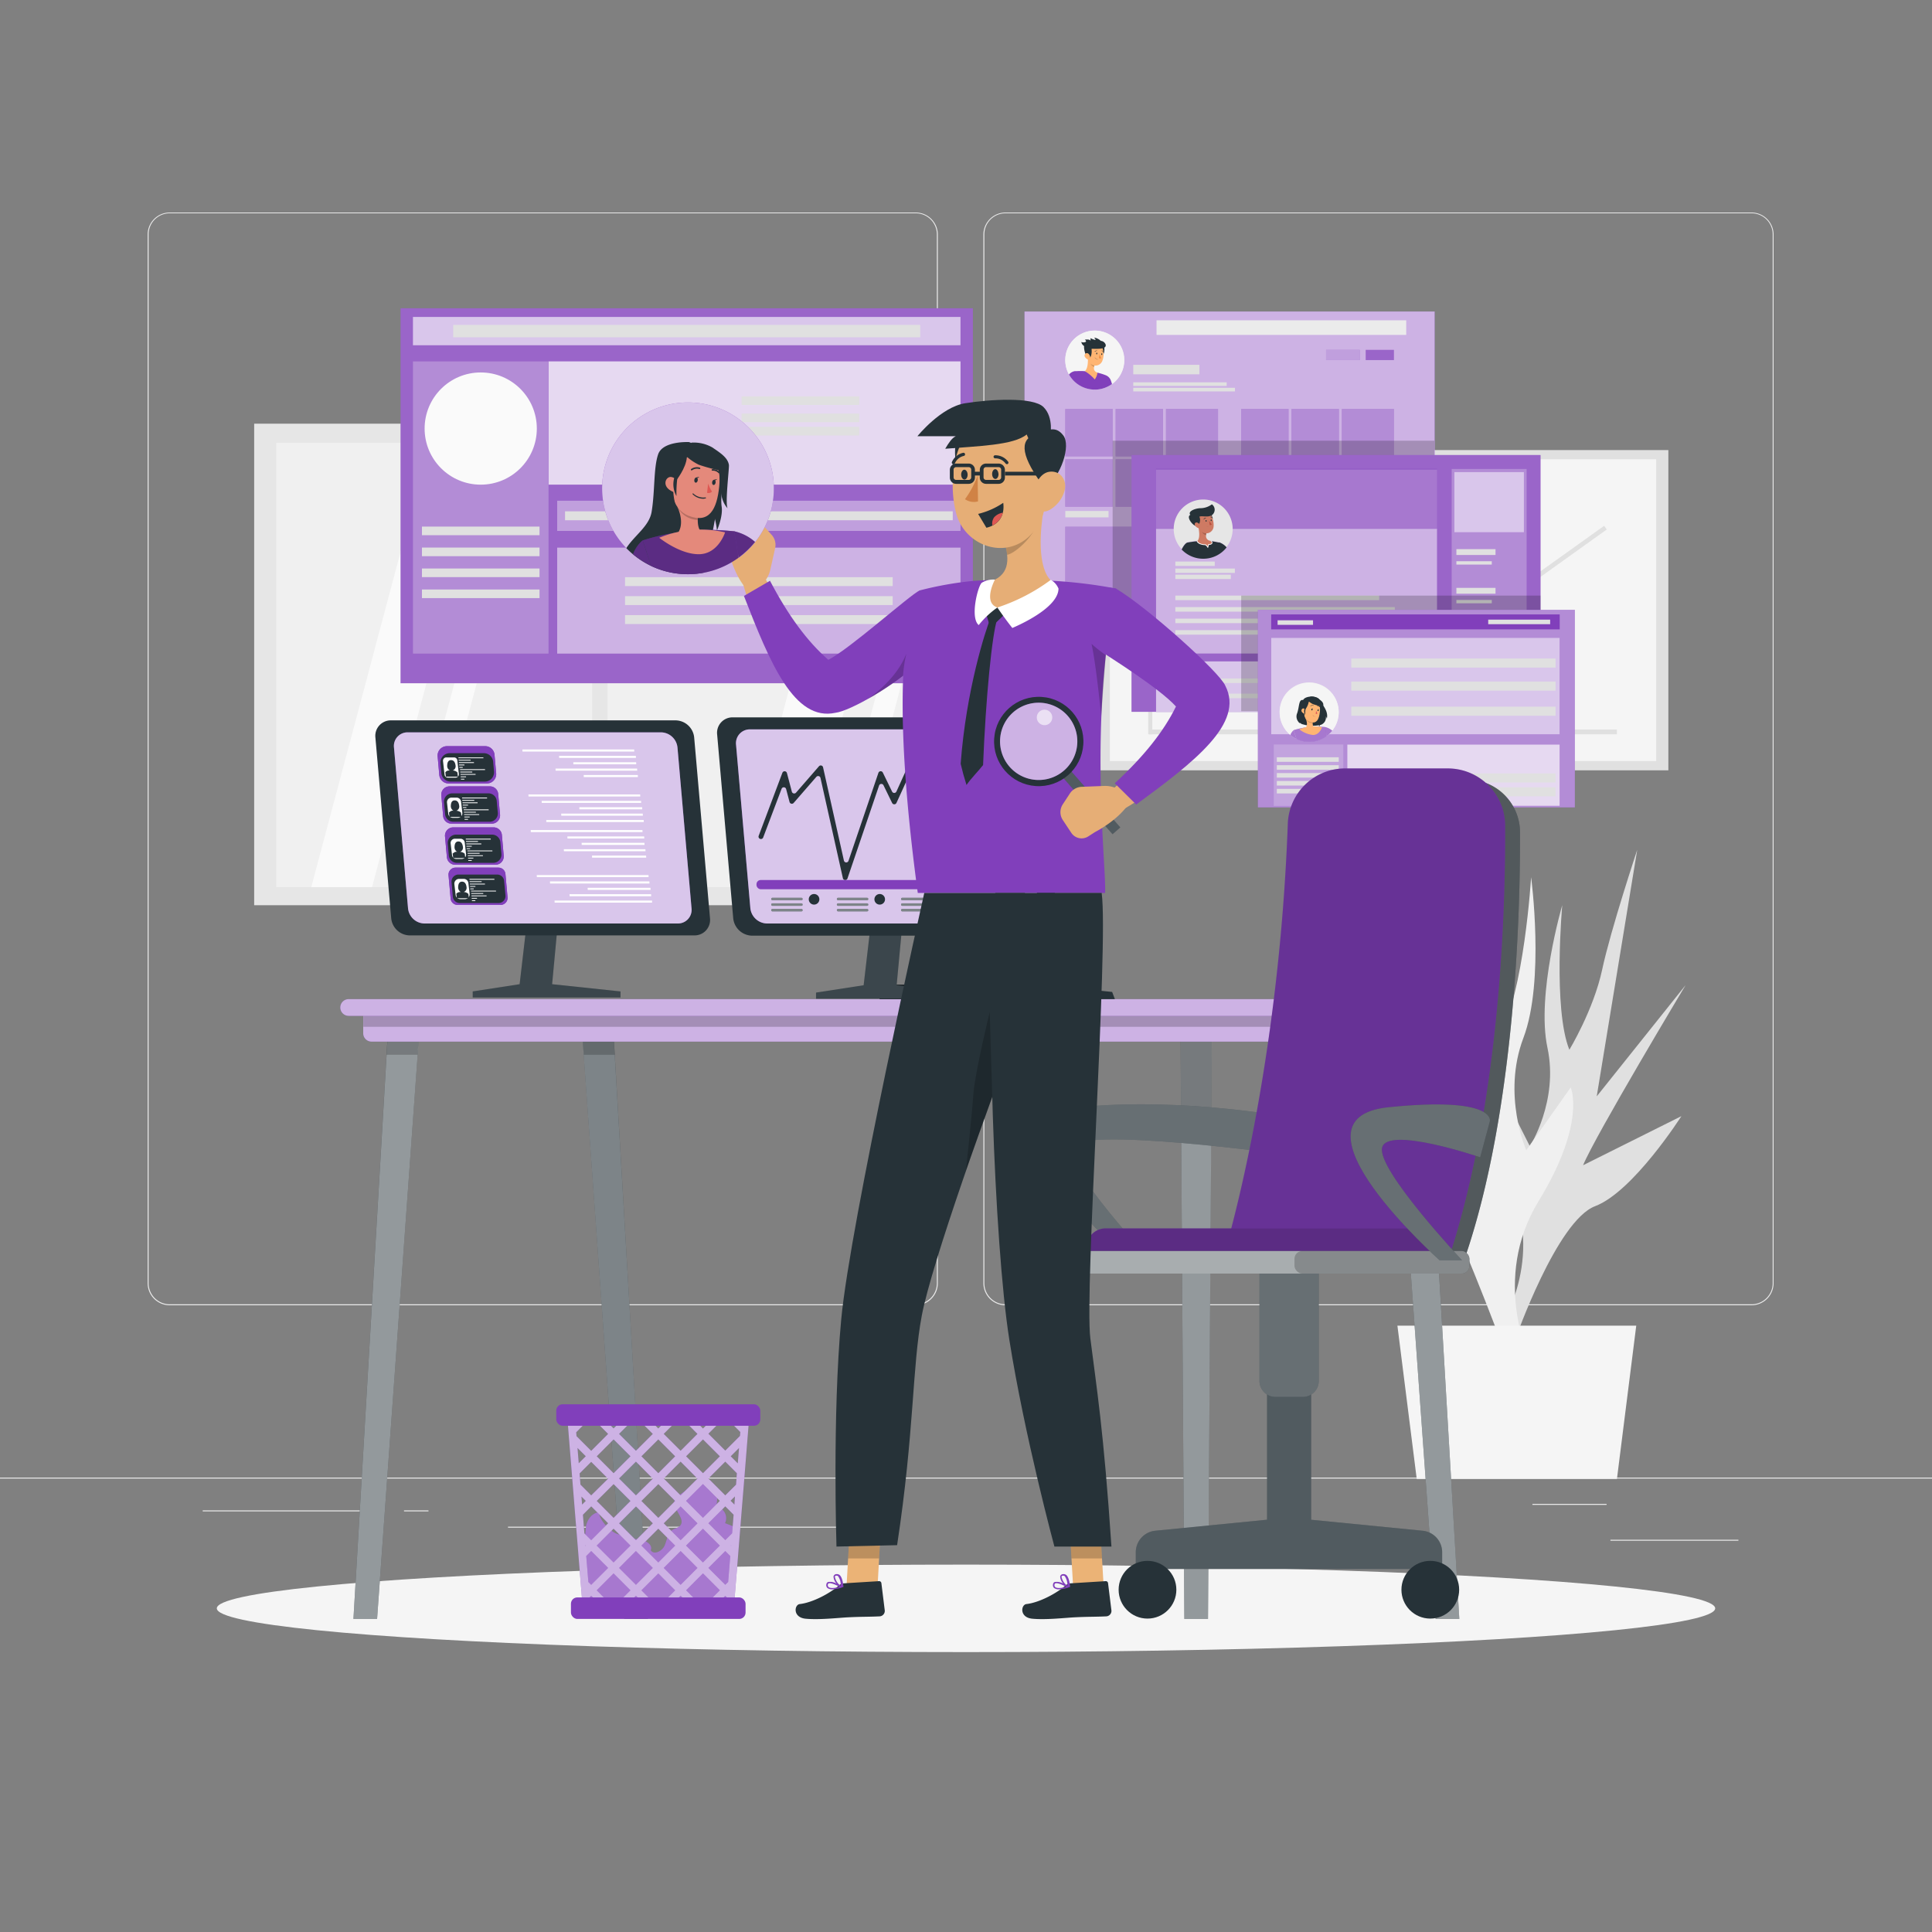 <svg xmlns="http://www.w3.org/2000/svg" viewBox="0 0 500 500"><rect x="0" y="0" width="500" height="500" fill="#808080" stroke="none"/><g id="freepik--background-complete--inject-55"><rect y="382.4" width="500" height="0.25" style="fill:#ebebeb"></rect><rect x="416.78" y="398.49" width="33.12" height="0.25" style="fill:#ebebeb"></rect><rect x="322.53" y="401.21" width="8.69" height="0.25" style="fill:#ebebeb"></rect><rect x="396.59" y="389.21" width="19.19" height="0.25" style="fill:#ebebeb"></rect><rect x="52.46" y="390.89" width="43.19" height="0.25" style="fill:#ebebeb"></rect><rect x="104.56" y="390.89" width="6.33" height="0.25" style="fill:#ebebeb"></rect><rect x="131.47" y="395.11" width="93.68" height="0.25" style="fill:#ebebeb"></rect><path d="M237,337.8H43.91a5.71,5.71,0,0,1-5.7-5.71V60.66A5.71,5.71,0,0,1,43.91,55H237a5.71,5.71,0,0,1,5.71,5.71V332.09A5.71,5.71,0,0,1,237,337.8ZM43.91,55.2a5.46,5.46,0,0,0-5.45,5.46V332.09a5.46,5.46,0,0,0,5.45,5.46H237a5.47,5.47,0,0,0,5.46-5.46V60.66A5.47,5.47,0,0,0,237,55.2Z" style="fill:#ebebeb"></path><path d="M453.31,337.8H260.21a5.72,5.72,0,0,1-5.71-5.71V60.66A5.72,5.72,0,0,1,260.21,55h193.1A5.71,5.71,0,0,1,459,60.66V332.09A5.71,5.71,0,0,1,453.31,337.8ZM260.21,55.2a5.47,5.47,0,0,0-5.46,5.46V332.09a5.47,5.47,0,0,0,5.46,5.46h193.1a5.47,5.47,0,0,0,5.46-5.46V60.66a5.47,5.47,0,0,0-5.46-5.46Z" style="fill:#ebebeb"></path><path d="M387.62,344.53s11.93-17.08,3.7-36.68-3.39-27.07-3.39-27.07l8,15.87s7.49-11.72,4.55-25.49,3.83-36.92,3.83-36.92-2.44,26.8,1.84,37.44c0,0,6.26-10.32,8.49-20.74s9.07-31,9.07-31l-10.48,63.8,23-28.79s-23.41,39-26.53,46.61l25.44-12.7s-12.46,19.56-22.33,23.3-20.58,34.24-20.58,34.24Z" style="fill:#e0e0e0"></path><path d="M396.1,352.2s-10.36-21,2.07-41.32,8.33-29.46,8.33-29.46L395,297.68s-6.35-14.27-.75-29.05,2-41.61,2-41.61-1.81,30.15-8.35,41.24c0,0-5.2-12.51-5.92-24.45s-4.84-35.93-4.84-35.93l.87,72.56-20.62-35.82s19.4,47.22,21.58,56.19l-26.09-18.37c1.64-.66,16.42,21.44,20.85,29.61,5.65,10.4,17.06,41.45,17.06,41.45Z" style="fill:#f0f0f0"></path><polygon points="361.65 343.08 423.46 343.08 418.46 382.76 366.65 382.76 361.65 343.08" style="fill:#f5f5f5"></polygon><rect x="65.78" y="109.65" width="178.91" height="124.62" style="fill:#e6e6e6"></rect><rect x="71.48" y="114.58" width="170.4" height="115" style="fill:#f0f0f0"></rect><polygon points="126.99 114.58 96.28 229.58 80.56 229.58 111.2 114.58 126.99 114.58" style="fill:#fafafa"></polygon><polygon points="140 114.58 109.3 229.58 103.51 229.58 134.21 114.58 140 114.58" style="fill:#fafafa"></polygon><polygon points="241.88 144.87 219.26 229.58 213.47 229.58 241.88 123.18 241.88 144.87" style="fill:#fafafa"></polygon><polygon points="221.24 114.58 236.82 114.58 206.36 229.58 190.57 229.58 221.24 114.58" style="fill:#fafafa"></polygon><rect x="153.23" y="109.65" width="4" height="124.62" style="fill:#e6e6e6"></rect><rect x="284.08" y="116.48" width="147.69" height="82.88" style="fill:#e0e0e0"></rect><rect x="287.23" y="118.86" width="141.39" height="78.11" style="fill:#f5f5f5"></rect><rect x="297.16" y="127.83" width="1.05" height="62.2" style="fill:#e0e0e0"></rect><rect x="297.39" y="188.8" width="121.06" height="1.23" style="fill:#e0e0e0"></rect><polygon points="303.22 180.92 302.28 180.23 320.74 155.04 323.56 158.62 335.55 146.28 343.1 152.27 357.61 131.31 368.86 166.62 374.82 155.75 377.76 157.78 392.08 146.53 394.06 151.16 415.15 136.08 415.83 137.03 393.56 152.96 391.6 148.39 377.8 159.22 375.22 157.44 368.57 169.57 357.22 133.93 343.35 153.96 335.65 147.85 323.47 160.39 320.77 156.97 303.22 180.92" style="fill:#e0e0e0"></polygon></g><g id="freepik--Shadow--inject-55"><ellipse id="freepik--path--inject-55" cx="250" cy="416.24" rx="193.89" ry="11.32" style="fill:#f5f5f5"></ellipse></g><g id="freepik--Table--inject-55"><polygon points="167.67 418.98 161.55 418.98 150.54 265.74 158.67 265.74 167.67 418.98" style="fill:#263238"></polygon><polygon points="167.68 418.98 161.55 418.98 151.08 273.35 150.54 265.98 158.67 265.98 159.11 273.35 167.68 418.98" style="fill:#fff;isolation:isolate;opacity:0.4"></polygon><polygon points="159.11 272.98 151.08 272.98 150.54 265.98 158.67 265.98 159.11 272.98" style="isolation:isolate;opacity:0.2"></polygon><polygon points="312.63 418.98 306.51 418.98 305.51 265.74 313.63 265.74 312.63 418.98" style="fill:#263238"></polygon><polygon points="313.64 265.98 313.48 290.71 312.64 418.98 306.51 418.98 305.67 290.71 305.51 265.98 313.64 265.98" style="fill:#fff;isolation:isolate;opacity:0.5"></polygon><polygon points="313.64 265.98 313.48 290.98 305.67 290.98 305.51 265.98 313.64 265.98" style="isolation:isolate;opacity:0.2"></polygon><polygon points="377.67 418.98 371.55 418.98 360.54 265.74 368.67 265.74 377.67 418.98" style="fill:#263238"></polygon><polygon points="377.68 418.98 371.55 418.98 361.08 273.35 360.54 265.98 368.67 265.98 369.11 273.35 377.68 418.98" style="fill:#fff;isolation:isolate;opacity:0.5"></polygon><polygon points="369.11 272.98 361.08 272.98 360.54 265.98 368.67 265.98 369.11 272.98" style="isolation:isolate;opacity:0.2"></polygon><polygon points="97.59 418.98 91.47 418.98 100.47 265.74 108.6 265.74 97.59 418.98" style="fill:#263238"></polygon><polygon points="108.6 265.98 108.06 273.35 97.59 418.98 91.47 418.98 100.03 273.35 100.47 265.98 108.6 265.98" style="fill:#fff;isolation:isolate;opacity:0.5"></polygon><polygon points="100.47 265.98 108.6 265.98 108.06 272.98 100.03 272.98 100.47 265.98" style="isolation:isolate;opacity:0.2"></polygon><path d="M94,261.9H375.11a0,0,0,0,1,0,0v5.51a2.16,2.16,0,0,1-2.16,2.16H96.19A2.16,2.16,0,0,1,94,267.41V261.9a0,0,0,0,1,0,0Z" style="fill:#813FBB"></path><path d="M94,261.9H375.11a0,0,0,0,1,0,0v5.51a2.16,2.16,0,0,1-2.16,2.16H96.19A2.16,2.16,0,0,1,94,267.41V261.9a0,0,0,0,1,0,0Z" style="fill:#fff;isolation:isolate;opacity:0.6"></path><rect x="94.03" y="261.9" width="281.08" height="3.84" style="isolation:isolate;opacity:0.2"></rect><path d="M378.91,262.9H90.23a2.16,2.16,0,0,1-2.16-2.16h0a2.17,2.17,0,0,1,2.16-2.17H378.91a2.17,2.17,0,0,1,2.16,2.17h0A2.16,2.16,0,0,1,378.91,262.9Z" style="fill:#813FBB"></path><path d="M378.91,262.9H90.23a2.16,2.16,0,0,1-2.16-2.16h0a2.17,2.17,0,0,1,2.16-2.17H378.91a2.17,2.17,0,0,1,2.16,2.17h0A2.16,2.16,0,0,1,378.91,262.9Z" style="fill:#fff;isolation:isolate;opacity:0.6"></path><polygon points="227.61 258.57 228.59 254.84 269.15 254.84 287.82 256.71 288.53 258.57 227.61 258.57" style="fill:#263238"></polygon><polygon points="269.15 254.84 269.15 258.57 227.61 258.57 228.59 254.84 269.15 254.84" style="isolation:isolate;opacity:0.4"></polygon></g><g id="freepik--profile-2--inject-55"><rect x="265.14" y="80.62" width="106.15" height="75.74" style="fill:#813FBB"></rect><rect x="265.14" y="80.62" width="106.15" height="75.74" style="fill:#fff;opacity:0.6"></rect><rect x="299.31" y="82.9" width="64.62" height="3.77" style="fill:#ebebeb"></rect><circle cx="283.34" cy="93.19" r="7.64" style="fill:#f0f0f0"></circle><rect x="275.7" y="105.85" width="12.25" height="12.25" style="fill:#813FBB"></rect><rect x="275.7" y="105.85" width="12.25" height="12.25" style="fill:#fff;opacity:0.4"></rect><rect x="288.73" y="105.85" width="12.25" height="12.25" style="fill:#813FBB"></rect><rect x="288.73" y="105.85" width="12.25" height="12.25" style="fill:#fff;opacity:0.4"></rect><rect x="301.76" y="105.85" width="13.46" height="25.29" style="fill:#813FBB"></rect><rect x="301.76" y="105.85" width="13.46" height="25.29" style="fill:#fff;opacity:0.4"></rect><rect x="275.7" y="118.88" width="12.25" height="12.25" style="fill:#813FBB"></rect><rect x="275.7" y="118.88" width="12.25" height="12.25" style="fill:#fff;opacity:0.4"></rect><rect x="275.7" y="136.32" width="19.26" height="19.26" style="fill:#813FBB"></rect><rect x="275.7" y="136.32" width="19.26" height="19.26" style="fill:#fff;opacity:0.4"></rect><rect x="295.42" y="136.32" width="9.63" height="9.63" style="fill:#813FBB"></rect><rect x="295.42" y="136.32" width="9.63" height="9.63" style="fill:#fff;opacity:0.4"></rect><rect x="295.42" y="146.39" width="9.63" height="9.19" style="fill:#813FBB"></rect><rect x="295.42" y="146.39" width="9.63" height="9.19" style="fill:#fff;opacity:0.4"></rect><rect x="305.59" y="136.32" width="9.63" height="9.63" style="fill:#813FBB"></rect><rect x="305.59" y="136.32" width="9.63" height="9.63" style="fill:#fff;opacity:0.4"></rect><rect x="305.59" y="146.39" width="9.63" height="9.19" style="fill:#813FBB"></rect><rect x="305.59" y="146.39" width="9.63" height="9.19" style="fill:#fff;opacity:0.4"></rect><rect x="288.73" y="118.88" width="12.25" height="12.25" style="fill:#813FBB"></rect><rect x="288.73" y="118.88" width="12.25" height="12.25" style="fill:#fff;opacity:0.4"></rect><rect x="321.22" y="105.85" width="12.25" height="12.25" style="fill:#813FBB"></rect><rect x="321.22" y="105.85" width="12.25" height="12.25" style="fill:#fff;opacity:0.4"></rect><rect x="334.25" y="105.85" width="12.25" height="12.25" style="fill:#813FBB"></rect><rect x="334.25" y="105.85" width="12.25" height="12.25" style="fill:#fff;opacity:0.4"></rect><rect x="347.28" y="105.85" width="13.46" height="25.29" style="fill:#813FBB"></rect><rect x="347.28" y="105.85" width="13.46" height="25.29" style="fill:#fff;opacity:0.4"></rect><rect x="321.22" y="118.88" width="12.25" height="12.25" style="fill:#813FBB"></rect><rect x="321.22" y="118.88" width="12.25" height="12.25" style="fill:#fff;opacity:0.4"></rect><rect x="321.22" y="136.32" width="19.26" height="19.26" style="fill:#813FBB"></rect><rect x="321.22" y="136.32" width="19.26" height="19.26" style="fill:#fff;opacity:0.4"></rect><rect x="340.94" y="136.32" width="9.63" height="9.63" style="fill:#813FBB"></rect><rect x="340.94" y="136.32" width="9.63" height="9.63" style="fill:#fff;opacity:0.4"></rect><rect x="340.94" y="146.39" width="9.63" height="9.19" style="fill:#813FBB"></rect><rect x="340.94" y="146.39" width="9.63" height="9.19" style="fill:#fff;opacity:0.4"></rect><rect x="351.11" y="136.32" width="9.63" height="9.63" style="fill:#813FBB"></rect><rect x="351.11" y="136.32" width="9.63" height="9.63" style="fill:#fff;opacity:0.4"></rect><rect x="351.11" y="146.39" width="9.63" height="9.19" style="fill:#813FBB"></rect><rect x="351.11" y="146.39" width="9.63" height="9.19" style="fill:#fff;opacity:0.4"></rect><rect x="334.25" y="118.88" width="12.25" height="12.25" style="fill:#813FBB"></rect><rect x="334.25" y="118.88" width="12.25" height="12.25" style="fill:#fff;opacity:0.4"></rect><rect x="306.51" y="132.24" width="8.71" height="2.64" style="fill:#813FBB"></rect><rect x="306.51" y="132.24" width="8.71" height="2.64" style="fill:#fff;opacity:0.3"></rect><rect x="352.03" y="132.24" width="8.71" height="2.64" style="fill:#813FBB"></rect><rect x="352.03" y="132.24" width="8.71" height="2.64" style="fill:#fff;opacity:0.3"></rect><rect x="293.29" y="94.41" width="17.12" height="2.46" style="fill:#e0e0e0"></rect><rect x="293.29" y="98.94" width="24.18" height="0.94" style="fill:#e0e0e0"></rect><rect x="293.29" y="100.36" width="26.32" height="0.94" style="fill:#e0e0e0"></rect><rect x="353.45" y="90.55" width="7.29" height="2.64" style="fill:#813FBB"></rect><rect x="353.45" y="90.55" width="7.29" height="2.64" style="fill:#fff;opacity:0.2"></rect><rect x="343.19" y="90.55" width="8.71" height="2.64" style="fill:#813FBB"></rect><rect x="343.19" y="90.55" width="8.71" height="2.64" style="fill:#fff;opacity:0.5"></rect><rect x="275.7" y="132.24" width="11.19" height="1.66" style="fill:#e0e0e0"></rect><path d="M290.94,93.21a7.63,7.63,0,1,0-14.28,3.73,2.39,2.39,0,0,1,1.48-.87,1.94,1.94,0,0,1,.34,0,17.21,17.21,0,0,1,2.27,0,29,29,0,0,1,3.27.39,14.27,14.27,0,0,1,2.16.67h0a2.28,2.28,0,0,1,1.34,1.46c.1.27.19.55.26.82A7.61,7.61,0,0,0,290.94,93.21Z" style="fill:#f5f5f5"></path><path d="M287.52,98.58a2.28,2.28,0,0,0-1.34-1.46h0a14.27,14.27,0,0,0-2.16-.67,29,29,0,0,0-3.27-.39,17.21,17.21,0,0,0-2.27,0h0a1.94,1.94,0,0,0-.34,0,2.39,2.39,0,0,0-1.48.87,7.62,7.62,0,0,0,6.65,3.9,7.33,7.33,0,0,0,3.13-.67,7.4,7.4,0,0,0,1.34-.77C287.71,99.13,287.62,98.85,287.52,98.58Z" style="fill:#813FBB"></path><path d="M281.52,92.41c.08,1.08.05,3-.77,3.65a10.21,10.21,0,0,1,2.57,2.14,3.73,3.73,0,0,0,.7-1.75c-1.14-.42-1-1.29-.7-2.08Z" style="fill:#ffb573"></path><path d="M282.25,93.21l1.07,1.16a2.47,2.47,0,0,0-.17.57,1.47,1.47,0,0,1-1-1.16A1.57,1.57,0,0,1,282.25,93.21Z" style="opacity:0.2"></path><path d="M285.33,89.17c1,.59.29,3-.22,3.18C284.15,92.69,284.06,88.44,285.33,89.17Z" style="fill:#263238"></path><path d="M281.59,90.82c-.09,1.43-.21,2.27.42,3.08a1.91,1.91,0,0,0,3.3-.58c.46-1.25.52-3.38-.81-4.12A2,2,0,0,0,281.59,90.82Z" style="fill:#ffb573"></path><path d="M280.57,89.56c-.14.83.54,3.18,1.14,3.2s.94-1.26.78-2.47c.57-.1,4.08.35,3.64-1.14a1.43,1.43,0,0,0-1.23-.93,3.26,3.26,0,0,0-1.74-.85c.47.52.46.64.15.57a3.53,3.53,0,0,1-1.05-.43,1.36,1.36,0,0,0,0,.63c-.18-.08-.3-.38-1.5-.24.47.36.29.57.15.61a1.47,1.47,0,0,1-1.07,0A1.57,1.57,0,0,0,280.57,89.56Z" style="fill:#263238"></path><path d="M280.75,92.31a1.39,1.39,0,0,0,.78.7c.45.16.7-.24.6-.68s-.43-1-.89-.93A.62.62,0,0,0,280.75,92.31Z" style="fill:#ffb573"></path><path d="M283.7,91.48c0,.11,0,.21.11.22s.15-.07.16-.19,0-.22-.11-.23S283.71,91.36,283.7,91.48Z" style="fill:#263238"></path><path d="M285,91.64c0,.11,0,.21.11.22s.15-.07.16-.19,0-.22-.11-.23S285,91.52,285,91.64Z" style="fill:#263238"></path><path d="M284.59,91.64A4.19,4.19,0,0,0,285,92.7a.67.67,0,0,1-.57,0Z" style="fill:#ed893e"></path><path d="M284.08,93a0,0,0,0,0,0,0s0,0,0,0a.91.91,0,0,1-.7-.45s0,0-.05,0a0,0,0,0,0,0,0,1,1,0,0,0,.76.49Z" style="fill:#263238"></path><path d="M283.36,91l.05,0a.57.57,0,0,1,.47-.18.07.07,0,0,0,.08,0s0-.08-.06-.08a.66.66,0,0,0-.59.21.08.08,0,0,0,0,.1Z" style="fill:#263238"></path><path d="M285.65,91.26h0a.07.07,0,0,0,0-.08.72.72,0,0,0-.44-.45.08.08,0,0,0-.09,0,.09.09,0,0,0,.05.09.5.5,0,0,1,.35.35A.08.08,0,0,0,285.65,91.26Z" style="fill:#263238"></path></g><g id="freepik--profile-3--inject-55"><rect x="287.95" y="114.06" width="83.25" height="42.36" style="opacity:0.2"></rect><rect x="292.84" y="117.76" width="105.85" height="66.46" style="fill:#813FBB"></rect><rect x="292.84" y="117.76" width="105.85" height="66.46" style="fill:#fff;opacity:0.2"></rect><circle cx="311.4" cy="136.92" r="7.67" transform="translate(106.6 408.53) rotate(-76.72)" style="fill:#fafafa"></circle><polygon points="299.18 121.36 299.18 136.92 299.18 169.14 371.9 169.14 371.9 136.92 371.9 121.36 299.18 121.36" style="fill:#813FBB"></polygon><rect x="299.18" y="136.92" width="72.73" height="32.22" style="fill:#fff;opacity:0.6"></rect><rect x="299.18" y="121.47" width="72.73" height="15.56" style="fill:#fff;opacity:0.3"></rect><rect x="299.18" y="171.16" width="72.73" height="13.06" style="fill:#813FBB"></rect><rect x="299.18" y="171.16" width="72.73" height="13.06" style="fill:#fff;opacity:0.7"></rect><rect x="375.67" y="121.36" width="19.44" height="61.73" style="fill:#813FBB"></rect><rect x="375.67" y="121.36" width="19.44" height="61.73" style="fill:#fff;opacity:0.4"></rect><rect x="376.4" y="122.15" width="17.99" height="15.61" style="fill:#813FBB"></rect><rect x="376.4" y="122.15" width="17.99" height="15.61" style="fill:#fff;opacity:0.7"></rect><rect x="304.18" y="145.33" width="10.2" height="1.13" style="fill:#e0e0e0"></rect><rect x="304.18" y="147.14" width="15.41" height="1.13" style="fill:#e0e0e0"></rect><rect x="304.18" y="148.72" width="14.35" height="1.13" style="fill:#e0e0e0"></rect><rect x="304.18" y="154.14" width="52.75" height="1.17" style="fill:#e0e0e0"></rect><rect x="304.18" y="157.12" width="56.8" height="1.17" style="fill:#e0e0e0"></rect><rect x="304.18" y="160.1" width="55.66" height="1.17" style="fill:#e0e0e0"></rect><rect x="304.18" y="163.08" width="53.8" height="1.17" style="fill:#e0e0e0"></rect><rect x="376.91" y="142.12" width="10.13" height="1.51" style="fill:#e0e0e0"></rect><rect x="376.91" y="145.25" width="9.16" height="0.86" style="fill:#e0e0e0"></rect><rect x="376.91" y="152.14" width="10.13" height="1.51" style="fill:#e0e0e0"></rect><rect x="376.91" y="155.27" width="9.16" height="0.86" style="fill:#e0e0e0"></rect><rect x="376.91" y="162.17" width="10.13" height="1.51" style="fill:#e0e0e0"></rect><rect x="376.91" y="165.29" width="9.16" height="0.86" style="fill:#e0e0e0"></rect><rect x="376.91" y="172.19" width="10.13" height="1.51" style="fill:#e0e0e0"></rect><rect x="376.91" y="175.32" width="9.16" height="0.86" style="fill:#e0e0e0"></rect><rect x="304.18" y="179.52" width="53.8" height="1.17" style="fill:#e0e0e0"></rect><rect x="304.18" y="175.59" width="57.42" height="1.17" style="fill:#e0e0e0"></rect><path d="M307.39,140.32s.4-.08,1-.16A15,15,0,0,1,310,140a28.78,28.78,0,0,1,3.35,0,12,12,0,0,1,1.42.21l.52.11.17,0h0l.1,0h0a4.56,4.56,0,0,1,1.49.91,3.06,3.06,0,0,1,.35.37,7.63,7.63,0,1,0-11.63.47C306.29,141.2,306.85,140.4,307.39,140.32Z" style="fill:#e6e6e6"></path><path d="M311.44,144.6a7.63,7.63,0,0,0,6-2.93,3.06,3.06,0,0,0-.35-.37,4.56,4.56,0,0,0-1.49-.91h0l-.1,0h0l-.17,0-.52-.11a12,12,0,0,0-1.42-.21,28.78,28.78,0,0,0-3.35,0,15,15,0,0,0-1.65.17c-.58.08-1,.16-1,.16-.54.08-1.1.88-1.57,1.82A7.65,7.65,0,0,0,311.44,144.6Z" style="fill:#263238"></path><path d="M310,140a28.78,28.78,0,0,1,3.35,0l.19,0a.6.6,0,0,1,.22.56c-.08.33-.54.44-.94.49a2,2,0,0,1-.08.43l-.13.38-.22-.33a1.9,1.9,0,0,0-.46-.45c-1.94-.05-2.23-1-2.25-1v0Z" style="fill:#fff"></path><path d="M310.1,136.23l.89.74,1.22,1a4.13,4.13,0,0,0-.07.49,1.22,1.22,0,0,0,1.08,1.49s1.15.77-.56.91a2.7,2.7,0,0,1-.09.55,2.12,2.12,0,0,0-.55-.53c-1.88,0-2.13-.91-2.13-.91C310.62,139.27,310.34,137.31,310.1,136.23Z" style="fill:#ce7a63"></path><path d="M312.21,138a4.13,4.13,0,0,0-.07.49,1.55,1.55,0,0,1-1.13-1,2,2,0,0,1,0-.47Z" style="opacity:0.2"></path><path d="M313,132.46c.73.33,1.13,2.38.21,2.82S311.66,131.84,313,132.46Z" style="fill:#263238"></path><path d="M309.73,134.68c.31,1.43.42,2.28,1.26,2.94a1.91,1.91,0,0,0,3.09-1.38c.11-1.33-.42-3.45-1.93-3.86A1.93,1.93,0,0,0,309.73,134.68Z" style="fill:#ce7a63"></path><path d="M308.06,133.25c-.7.31-.3,1.27.17,1.87.66.85,1.36,1.24,1.83.85a2.09,2.09,0,0,0,.34-2.24c.65-.43,3.09.63,3.82-1.15a1.7,1.7,0,0,0-.59-2.06,5,5,0,0,1-3.08,1C309,131.63,307.36,132.43,308.06,133.25Z" style="fill:#263238"></path><path d="M309.4,136.17a1.52,1.52,0,0,0,.9.54c.46.08.56-.34.33-.74s-.69-.85-1.1-.74S309.1,135.82,309.4,136.17Z" style="fill:#ce7a63"></path><path d="M312,134.82c0,.12.09.2.17.19s.12-.11.11-.23-.1-.2-.18-.19S312,134.7,312,134.82Z" style="fill:#263238"></path><path d="M313.32,134.66c0,.12.1.2.17.19s.13-.11.11-.22-.09-.21-.17-.2S313.3,134.54,313.32,134.66Z" style="fill:#263238"></path><path d="M312.91,134.77a4.52,4.52,0,0,0,.72.94.67.67,0,0,1-.55.17Z" style="fill:#ba4d3c"></path><path d="M312.64,136.25a1.06,1.06,0,0,1-.74-.3s0,0,0,0a0,0,0,0,1,0,0,1,1,0,0,0,.82.28s0,0,0,0,0,0,0,0Z" style="fill:#263238"></path><path d="M311.51,134.44h0a.08.08,0,0,1,0-.1A.67.67,0,0,1,312,134s.07,0,.07.07a.07.07,0,0,1-.06.07.52.52,0,0,0-.41.28A.08.08,0,0,1,311.51,134.44Z" style="fill:#263238"></path><path d="M313.82,134.13a.05.05,0,0,1-.05,0,.58.58,0,0,0-.44-.26.08.08,0,0,1-.07-.07.07.07,0,0,1,.07-.07h0a.7.7,0,0,1,.55.32s0,.08,0,.1Z" style="fill:#263238"></path></g><g id="freepik--profile-4--inject-55"><rect x="321.22" y="154.14" width="77.47" height="29.93" style="opacity:0.2"></rect><rect x="325.54" y="157.83" width="82.03" height="51.12" style="fill:#813FBB"></rect><rect x="325.54" y="157.83" width="82.03" height="51.12" style="fill:#fff;opacity:0.4"></rect><rect x="329.65" y="192.67" width="17.99" height="15.89" style="fill:#fff;opacity:0.2"></rect><rect x="328.98" y="159.01" width="74.67" height="3.87" style="fill:#813FBB"></rect><rect x="328.98" y="159.01" width="74.67" height="3.87" style="fill:#fff;opacity:0"></rect><rect x="328.98" y="165.06" width="74.67" height="25" style="fill:#813FBB"></rect><rect x="328.98" y="165.06" width="74.67" height="25" style="fill:#fff;opacity:0.7"></rect><circle cx="338.82" cy="184.26" r="7.65" transform="translate(81.64 471.68) rotate(-76.72)" style="fill:#f0f0f0"></circle><rect x="348.66" y="192.67" width="54.99" height="15.89" style="fill:#813FBB"></rect><rect x="348.66" y="192.67" width="54.99" height="15.89" style="fill:#fff;opacity:0.8"></rect><rect x="349.72" y="170.43" width="52.86" height="2.35" style="fill:#e0e0e0"></rect><rect x="349.72" y="176.39" width="52.86" height="2.35" style="fill:#e0e0e0"></rect><rect x="349.72" y="182.89" width="52.86" height="2.35" style="fill:#e0e0e0"></rect><rect x="385.15" y="160.36" width="16.03" height="1.18" style="fill:#e0e0e0"></rect><rect x="330.64" y="160.53" width="9.17" height="1.18" style="fill:#e0e0e0"></rect><rect x="330.44" y="195.98" width="16.03" height="1.18" style="fill:#e0e0e0"></rect><rect x="330.44" y="198.03" width="16.03" height="1.18" style="fill:#e0e0e0"></rect><rect x="330.44" y="200.07" width="16.03" height="1.18" style="fill:#e0e0e0"></rect><rect x="330.44" y="202.12" width="16.03" height="1.18" style="fill:#e0e0e0"></rect><rect x="330.44" y="204.16" width="16.03" height="1.18" style="fill:#e0e0e0"></rect><rect x="349.72" y="200.16" width="52.86" height="2.35" style="fill:#e0e0e0"></rect><rect x="349.72" y="203.74" width="52.86" height="2.35" style="fill:#e0e0e0"></rect><path d="M346.45,184.35a7.63,7.63,0,1,0-10.91,6.89c-.11-.35-.23-.71-.36-1.1l-.39-1.17a19.77,19.77,0,0,1,2.63-.64,22.57,22.57,0,0,1,2.85-.3c1.23,0,2.65.13,2.65.13s.2.05.33,1.36c0,.26.05.59.07,1A7.61,7.61,0,0,0,346.45,184.35Z" style="fill:#f5f5f5"></path><path d="M341.05,181.08a2.1,2.1,0,0,1,.89,1.8,22.81,22.81,0,0,0-.13,3.11,4.87,4.87,0,0,1-.41,2.11,7.15,7.15,0,0,0-.22-1.16s0,.31-.43.43-3.79.2-4.55-.43.83-5.7,1.7-6A9.74,9.74,0,0,1,341.05,181.08Z" style="fill:#263238"></path><path d="M342.92,188.16s-1.42-.13-2.65-.13a22.57,22.57,0,0,0-2.85.3,19.77,19.77,0,0,0-2.63.64l.39,1.17c.13.39.25.75.36,1.1a7.63,7.63,0,0,0,7.78-.73c0-.4-.05-.73-.07-1C343.12,188.21,342.92,188.16,342.92,188.16Z" style="fill:#813FBB"></path><path d="M342.92,188.16s-1.42-.13-2.65-.13a22.57,22.57,0,0,0-2.85.3,19.77,19.77,0,0,0-2.63.64l.39,1.17c.13.39.25.75.36,1.1a7.63,7.63,0,0,0,7.78-.73c0-.4-.05-.73-.07-1C343.12,188.21,342.92,188.16,342.92,188.16Z" style="fill:#fff;isolation:isolate;opacity:0.3"></path><path d="M337.24,181.17c.58-1.18,3.67-1.19,4.27-.06.78,1.44,2.34,2.89,1.87,4.9a1.59,1.59,0,0,0-.24-.58,2,2,0,0,1-1.46,2.2,9.37,9.37,0,0,1-4.92-.3,1.42,1.42,0,0,1-.17-.78.92.92,0,0,0-.09.68,2.17,2.17,0,0,1-.79-2.67C336.3,182.89,336.07,180.91,337.24,181.17Z" style="fill:#263238"></path><path d="M339.74,189.44a2.92,2.92,0,0,1-2-.87c1-.94.17-2.56.17-2.56l1.88.35a5,5,0,0,0-.07.79c0,1.15.5,1.16.5,1.16C340.52,188.93,339.74,189.44,339.74,189.44Z" style="fill:#ffb573"></path><path d="M339.76,186.36a5,5,0,0,0-.07.79,2.1,2.1,0,0,1-1.81-1.14Z" style="isolation:isolate;opacity:0.2"></path><path d="M336.26,188.74a6.78,6.78,0,0,0,3.55,1.47c1.71,0,2.31-2,2.31-2A9.8,9.8,0,0,0,336.26,188.74Z" style="fill:#ffb573"></path><path d="M339.85,181.4c1.55.26,1.9,1.17,1.74,2.78-.2,2-.88,3.35-2.73,2.6C336.34,185.75,337.29,181,339.85,181.4Z" style="fill:#ffb573"></path><path d="M340.61,183.93a3.42,3.42,0,0,0,.34.71.44.44,0,0,1-.44.11Z" style="fill:#de5753"></path><path d="M339.69,183.64c0,.13-.1.22-.19.21a.22.22,0,0,1-.12-.26c0-.12.1-.22.19-.2S339.71,183.51,339.69,183.64Z" style="fill:#263238"></path><path d="M339.53,183.39l.29-.07S339.65,183.53,339.53,183.39Z" style="fill:#263238"></path><path d="M341.27,183.84c0,.13-.1.22-.18.21s-.14-.12-.12-.25.1-.22.18-.21S341.29,183.72,341.27,183.84Z" style="fill:#263238"></path><path d="M341.12,183.59l.29-.07S341.24,183.74,341.12,183.59Z" style="fill:#263238"></path><path d="M339.15,182.76a.05.05,0,0,1,0,0,.06.06,0,0,1,0-.09.85.85,0,0,1,.77-.13.07.07,0,0,1,.05.08.06.06,0,0,1-.09,0,.76.76,0,0,0-.64.11Z" style="fill:#263238"></path><path d="M341.58,183l-.05,0a.67.67,0,0,0-.53-.22.07.07,0,1,1,0-.13.8.8,0,0,1,.66.25.07.07,0,0,1,0,.09S341.6,183,341.58,183Z" style="fill:#263238"></path><path d="M337.72,183.71a4.68,4.68,0,0,0,1-2.14s3.27-.73,2.89,2.4c0,0,.77-2.7-1.87-3.22s-3,4.55-1.79,5.94C338,186.69,337.14,184.43,337.72,183.71Z" style="fill:#263238"></path><path d="M337.92,184.08a.68.68,0,0,0-.62-.74c-.49,0-.89.91.26,1.35C337.73,184.75,337.85,184.6,337.92,184.08Z" style="fill:#ffb573"></path><path d="M338.39,181.22a4.61,4.61,0,0,0,1.4,1,14.56,14.56,0,0,0,2.11.57c-.28,1.41-.22,2.59.46,3.32-.25-.41.15-3.59.11-3.86-.1-.65-.74-1.06-1.48-1.56a3.27,3.27,0,0,0-1.84-.42Z" style="fill:#263238"></path><path d="M337.61,181.56v1.82a2.08,2.08,0,0,0,.19,1.66,9.73,9.73,0,0,1,.15-2.11l.61-1.2Z" style="fill:#263238"></path><path d="M334.79,189a2.92,2.92,0,0,0-.85,1.24,8,8,0,0,0,1.6,1Z" style="fill:#813FBB"></path><path d="M334.79,189a2.92,2.92,0,0,0-.85,1.24,8,8,0,0,0,1.6,1Z" style="fill:#fff;opacity:0.3"></path><path d="M342.92,188.16l.4,2.35a7.9,7.9,0,0,0,1.46-1.4A4.32,4.32,0,0,0,342.92,188.16Z" style="fill:#813FBB"></path><path d="M342.92,188.16l.4,2.35a7.9,7.9,0,0,0,1.46-1.4A4.32,4.32,0,0,0,342.92,188.16Z" style="fill:#fff;opacity:0.3"></path><path d="M340.54,185.5h.23s0,0,0,0,0,0-.05,0a1.18,1.18,0,0,1-.94-.37s0,0-.05,0,0,0,0,0A1.23,1.23,0,0,0,340.54,185.5Z" style="fill:#263238"></path></g><g id="freepik--profile-1--inject-55"><rect x="103.67" y="79.78" width="148.11" height="97.04" style="fill:#813FBB"></rect><rect x="103.67" y="79.78" width="148.11" height="97.04" style="fill:#fff;opacity:0.2"></rect><rect x="106.86" y="93.51" width="35.11" height="75.65" style="fill:#813FBB"></rect><rect x="106.86" y="93.51" width="35.11" height="75.65" style="fill:#fff;opacity:0.4"></rect><rect x="106.86" y="82.02" width="141.72" height="7.34" style="fill:#813FBB"></rect><rect x="106.86" y="82.02" width="141.72" height="7.34" style="fill:#fff;opacity:0.7"></rect><rect x="141.97" y="93.51" width="106.61" height="31.92" style="fill:#813FBB"></rect><rect x="141.97" y="93.51" width="106.61" height="31.92" style="fill:#fff;opacity:0.8"></rect><rect x="144.2" y="129.58" width="104.38" height="7.82" style="fill:#813FBB"></rect><rect x="144.2" y="129.58" width="104.38" height="7.82" style="fill:#fff;opacity:0.5"></rect><rect x="144.2" y="141.71" width="104.38" height="27.45" style="fill:#813FBB"></rect><rect x="144.2" y="141.71" width="104.38" height="27.45" style="fill:#fff;opacity:0.6"></rect><rect x="109.2" y="136.28" width="30.43" height="2.23" style="fill:#e0e0e0"></rect><rect x="109.2" y="141.71" width="30.43" height="2.23" style="fill:#e0e0e0"></rect><rect x="191.93" y="102.58" width="30.43" height="2.23" style="fill:#e0e0e0"></rect><rect x="191.93" y="107.04" width="30.43" height="2.23" style="fill:#e0e0e0"></rect><rect x="191.93" y="110.47" width="30.43" height="2.23" style="fill:#e0e0e0"></rect><rect x="109.2" y="147.13" width="30.43" height="2.23" style="fill:#e0e0e0"></rect><rect x="109.2" y="152.56" width="30.43" height="2.23" style="fill:#e0e0e0"></rect><rect x="146.23" y="132.33" width="100.34" height="2.31" style="fill:#e0e0e0"></rect><rect x="161.76" y="149.37" width="69.27" height="2.31" style="fill:#e0e0e0"></rect><rect x="161.76" y="154.28" width="69.27" height="2.31" style="fill:#e0e0e0"></rect><rect x="161.76" y="159.19" width="69.27" height="2.31" style="fill:#e0e0e0"></rect><rect x="117.28" y="84.09" width="120.87" height="3.2" style="fill:#e0e0e0"></rect><circle cx="124.41" cy="110.91" r="14.52" style="fill:#fafafa"></circle><line x1="285.53" y1="175.82" x2="284.97" y2="186.42"></line></g><g id="freepik--device-1--inject-55"><polygon points="137.11 232.13 145 232.13 142.89 254.71 160.58 256.58 160.58 258.15 122.34 258.15 122.34 256.58 134.48 254.71 137.11 232.13" style="fill:#263238"></polygon><polygon points="137.11 232.13 145 232.13 142.89 254.71 160.58 256.58 160.58 258.15 122.34 258.15 122.34 256.58 134.48 254.71 137.11 232.13" style="fill:#fff;opacity:0.1"></polygon><path d="M106,242.08h73.75a4,4,0,0,0,4-4.4l-4.1-46.85a4.9,4.9,0,0,0-4.79-4.4H101.15a4,4,0,0,0-4,4.4l4.1,46.85A4.89,4.89,0,0,0,106,242.08Z" style="fill:#263238"></path><path d="M109.85,239H175.4a3.53,3.53,0,0,0,3.57-3.91l-3.64-41.65a4.35,4.35,0,0,0-4.25-3.91H105.52a3.52,3.52,0,0,0-3.56,3.91l3.64,41.65A4.35,4.35,0,0,0,109.85,239Z" style="fill:#813FBB"></path><path d="M109.85,239H175.4a3.53,3.53,0,0,0,3.57-3.91l-3.64-41.65a4.35,4.35,0,0,0-4.25-3.91H105.52a3.52,3.52,0,0,0-3.56,3.91l3.64,41.65A4.35,4.35,0,0,0,109.85,239Z" style="fill:#fff;opacity:0.7"></path><polygon points="164.14 194.5 135.22 194.5 135.2 193.96 164.12 193.96 164.14 194.5" style="fill:#fff"></polygon><polygon points="164.58 196.15 144.71 196.15 144.69 195.61 164.56 195.61 164.58 196.15" style="fill:#fff"></polygon><polygon points="164.66 197.8 148.39 197.8 148.37 197.26 164.63 197.26 164.66 197.8" style="fill:#fff"></polygon><polygon points="164.91 199.45 143.79 199.45 143.77 198.91 164.88 198.91 164.91 199.45" style="fill:#fff"></polygon><polygon points="165.09 201.11 151.08 201.11 151.06 200.57 165.06 200.57 165.09 201.11" style="fill:#fff"></polygon><polygon points="165.7 206.14 136.78 206.14 136.76 205.6 165.67 205.6 165.7 206.14" style="fill:#fff"></polygon><polygon points="165.93 207.79 140.21 207.79 140.18 207.26 165.91 207.26 165.93 207.79" style="fill:#fff"></polygon><polygon points="166.21 209.45 149.95 209.45 149.93 208.91 166.19 208.91 166.21 209.45" style="fill:#fff"></polygon><polygon points="166.37 211.1 145.26 211.1 145.24 210.56 166.35 210.56 166.37 211.1" style="fill:#fff"></polygon><polygon points="166.61 212.75 141.39 212.75 141.37 212.21 166.59 212.21 166.61 212.75" style="fill:#fff"></polygon><polygon points="166.29 215.35 137.38 215.35 137.35 214.81 166.27 214.81 166.29 215.35" style="fill:#fff"></polygon><polygon points="166.74 217 146.86 217 146.84 216.47 166.71 216.47 166.74 217" style="fill:#fff"></polygon><polygon points="166.81 218.66 150.55 218.66 150.52 218.12 166.78 218.12 166.81 218.66" style="fill:#fff"></polygon><polygon points="167.06 220.31 145.94 220.31 145.92 219.77 167.03 219.77 167.06 220.31" style="fill:#fff"></polygon><polygon points="167.24 221.96 153.23 221.96 153.21 221.42 167.21 221.42 167.24 221.96" style="fill:#fff"></polygon><polygon points="167.85 227 138.94 227 138.91 226.46 167.83 226.46 167.85 227" style="fill:#fff"></polygon><polygon points="168.09 228.65 142.36 228.65 142.33 228.11 168.06 228.11 168.09 228.65" style="fill:#fff"></polygon><polygon points="168.37 230.3 152.1 230.3 152.08 229.76 168.34 229.76 168.37 230.3" style="fill:#fff"></polygon><polygon points="168.53 231.95 147.41 231.95 147.39 231.41 168.5 231.41 168.53 231.95" style="fill:#fff"></polygon><polygon points="168.76 233.6 143.54 233.6 143.52 233.06 168.74 233.06 168.76 233.6" style="fill:#fff"></polygon><path d="M126,202.76h-9.9a2.43,2.43,0,0,1-2.41-2.2l-.43-4.82a2.42,2.42,0,0,1,2.41-2.63h9.9a2.42,2.42,0,0,1,2.41,2.2l.43,4.81A2.42,2.42,0,0,1,126,202.76Z" style="fill:#813FBB"></path><path d="M126,202.76h-9.9a2.43,2.43,0,0,1-2.41-2.2l-.43-4.82a2.42,2.42,0,0,1,2.41-2.63h9.9a2.42,2.42,0,0,1,2.41,2.2l.43,4.81A2.42,2.42,0,0,1,126,202.76Z" style="fill:#813FBB"></path><path d="M125.45,202.28h-8.82a2.42,2.42,0,0,1-2.41-2.21l-.23-2.52a2.42,2.42,0,0,1,2.41-2.63h8.82a2.42,2.42,0,0,1,2.41,2.2l.22,2.52A2.41,2.41,0,0,1,125.45,202.28Z" style="fill:#263238"></path><polygon points="125.11 196.22 118.65 196.22 118.64 196.02 125.09 196.02 125.11 196.22" style="fill:#fff"></polygon><polygon points="121.81 196.84 118.71 196.84 118.69 196.64 121.79 196.64 121.81 196.84" style="fill:#fff"></polygon><polygon points="122.67 197.46 118.77 197.46 118.75 197.25 122.65 197.25 122.67 197.46" style="fill:#fff"></polygon><polygon points="120.2 198.08 118.82 198.08 118.8 197.87 120.18 197.87 120.2 198.08" style="fill:#fff"></polygon><polygon points="119.77 198.7 118.88 198.7 118.86 198.49 119.75 198.49 119.77 198.7" style="fill:#fff"></polygon><polygon points="125.53 199.28 119.07 199.28 119.06 199.07 125.52 199.07 125.53 199.28" style="fill:#fff"></polygon><polygon points="122.23 199.9 119.13 199.9 119.11 199.69 122.21 199.69 122.23 199.9" style="fill:#fff"></polygon><polygon points="123.09 200.51 119.19 200.51 119.17 200.31 123.07 200.31 123.09 200.51" style="fill:#fff"></polygon><polygon points="120.62 201.13 119.24 201.13 119.22 200.93 120.6 200.93 120.62 201.13" style="fill:#fff"></polygon><polygon points="120.19 201.75 119.3 201.75 119.28 201.55 120.17 201.55 120.19 201.75" style="fill:#fff"></polygon><path d="M117.9,201.25h-2a.85.85,0,0,1-.85-.75l-.4-3.54a.85.85,0,0,1,.85-.94h2a.85.85,0,0,1,.85.75l.4,3.54A.85.85,0,0,1,117.9,201.25Z" style="fill:#fff"></path><path d="M115.39,201h3.13l-.15-1.12a1.85,1.85,0,0,0-1.21-.48,1.17,1.17,0,0,0,.76-1.12c-.08-.82-.36-1.56-1.19-1.56s-1,.79-1,1.56a1.4,1.4,0,0,0,.71,1.14,1.25,1.25,0,0,0-1.19.44Z" style="fill:#263238"></path><path d="M127.28,213.16H116.82a2.14,2.14,0,0,1-2.13-1.95l-.48-5.38a2.13,2.13,0,0,1,2.12-2.32H126.8a2.14,2.14,0,0,1,2.13,1.94l.48,5.38A2.14,2.14,0,0,1,127.28,213.16Z" style="fill:#813FBB"></path><path d="M127.28,213.16H116.82a2.14,2.14,0,0,1-2.13-1.95l-.48-5.38a2.13,2.13,0,0,1,2.12-2.32H126.8a2.14,2.14,0,0,1,2.13,1.94l.48,5.38A2.14,2.14,0,0,1,127.28,213.16Z" style="fill:#813FBB"></path><path d="M126.7,212.67h-9.39a2.13,2.13,0,0,1-2.12-1.94l-.28-3.09a2.13,2.13,0,0,1,2.13-2.32h9.38a2.13,2.13,0,0,1,2.13,1.94l.28,3.09A2.14,2.14,0,0,1,126.7,212.67Z" style="fill:#263238"></path><polygon points="126.06 206.62 119.6 206.62 119.58 206.41 126.04 206.41 126.06 206.62" style="fill:#fff"></polygon><polygon points="122.75 207.24 119.65 207.24 119.63 207.03 122.73 207.03 122.75 207.24" style="fill:#fff"></polygon><polygon points="123.61 207.86 119.71 207.86 119.69 207.65 123.59 207.65 123.61 207.86" style="fill:#fff"></polygon><polygon points="121.14 208.47 119.76 208.47 119.75 208.27 121.12 208.27 121.14 208.47" style="fill:#fff"></polygon><polygon points="120.71 209.09 119.82 209.09 119.8 208.89 120.69 208.89 120.71 209.09" style="fill:#fff"></polygon><polygon points="126.48 209.68 120.02 209.68 120 209.47 126.46 209.47 126.48 209.68" style="fill:#fff"></polygon><polygon points="123.17 210.29 120.07 210.29 120.06 210.09 123.15 210.09 123.17 210.29" style="fill:#fff"></polygon><polygon points="124.03 210.91 120.13 210.91 120.11 210.71 124.01 210.71 124.03 210.91" style="fill:#fff"></polygon><polygon points="121.56 211.53 120.18 211.53 120.17 211.33 121.54 211.33 121.56 211.53" style="fill:#fff"></polygon><polygon points="121.13 212.15 120.24 212.15 120.22 211.95 121.11 211.95 121.13 212.15" style="fill:#fff"></polygon><path d="M118.47,211.65H117.2a1.19,1.19,0,0,1-1.19-1.06l-.32-2.85a1.18,1.18,0,0,1,1.18-1.32h1.27a1.19,1.19,0,0,1,1.19,1.05l.32,2.86A1.19,1.19,0,0,1,118.47,211.65Z" style="fill:#fff"></path><path d="M116.33,211.42h3.13l-.15-1.12a1.85,1.85,0,0,0-1.2-.48,1.15,1.15,0,0,0,.75-1.12c-.07-.82-.36-1.56-1.19-1.56s-1,.79-1,1.56a1.4,1.4,0,0,0,.71,1.14c-.5-.15-.85.15-1.19.44Z" style="fill:#263238"></path><path d="M128.22,223.8H117.79a2.16,2.16,0,0,1-2.14-2l-.48-5.34a2.14,2.14,0,0,1,2.14-2.34h10.43a2.15,2.15,0,0,1,2.15,2l.47,5.34A2.15,2.15,0,0,1,128.22,223.8Z" style="fill:#813FBB"></path><path d="M128.22,223.8H117.79a2.16,2.16,0,0,1-2.14-2l-.48-5.34a2.14,2.14,0,0,1,2.14-2.34h10.43a2.15,2.15,0,0,1,2.15,2l.47,5.34A2.15,2.15,0,0,1,128.22,223.8Z" style="fill:#813FBB"></path><path d="M127.64,223.31h-9.35a2.15,2.15,0,0,1-2.15-2l-.27-3A2.16,2.16,0,0,1,118,216h9.35a2.16,2.16,0,0,1,2.15,2l.27,3.05A2.14,2.14,0,0,1,127.64,223.31Z" style="fill:#263238"></path><polygon points="127.02 217.26 120.56 217.26 120.54 217.05 127 217.05 127.02 217.26" style="fill:#fff"></polygon><polygon points="123.71 217.88 120.61 217.88 120.59 217.67 123.69 217.67 123.71 217.88" style="fill:#fff"></polygon><polygon points="124.57 218.5 120.67 218.5 120.65 218.29 124.55 218.29 124.57 218.5" style="fill:#fff"></polygon><polygon points="122.1 219.11 120.72 219.11 120.7 218.91 122.08 218.91 122.1 219.11" style="fill:#fff"></polygon><polygon points="121.67 219.73 120.78 219.73 120.76 219.53 121.65 219.53 121.67 219.73" style="fill:#fff"></polygon><polygon points="127.44 220.31 120.97 220.31 120.96 220.11 127.42 220.11 127.44 220.31" style="fill:#fff"></polygon><polygon points="124.13 220.93 121.03 220.93 121.01 220.73 124.11 220.73 124.13 220.93" style="fill:#fff"></polygon><polygon points="124.99 221.55 121.09 221.55 121.07 221.35 124.97 221.35 124.99 221.55" style="fill:#fff"></polygon><polygon points="122.52 222.17 121.14 222.17 121.12 221.97 122.5 221.97 122.52 222.17" style="fill:#fff"></polygon><polygon points="122.09 222.79 121.2 222.79 121.18 222.59 122.07 222.59 122.09 222.79" style="fill:#fff"></polygon><path d="M119.52,222.29h-1.45a1.09,1.09,0,0,1-1.09-1l-.35-3a1.11,1.11,0,0,1,1.1-1.23h1.45a1.12,1.12,0,0,1,1.1,1l.34,3A1.11,1.11,0,0,1,119.52,222.29Z" style="fill:#fff"></path><path d="M117.29,222.06h3.13l-.15-1.12a1.85,1.85,0,0,0-1.21-.48,1.16,1.16,0,0,0,.76-1.13c-.08-.81-.36-1.56-1.19-1.56s-1,.8-1,1.56a1.4,1.4,0,0,0,.71,1.15c-.5-.15-.85.15-1.19.43Z" style="fill:#263238"></path><path d="M129.54,234.19H118.42a1.81,1.81,0,0,1-1.8-1.65l-.54-6a1.81,1.81,0,0,1,1.8-2H129a1.82,1.82,0,0,1,1.81,1.66l.54,6A1.81,1.81,0,0,1,129.54,234.19Z" style="fill:#813FBB"></path><path d="M129.54,234.19H118.42a1.81,1.81,0,0,1-1.8-1.65l-.54-6a1.81,1.81,0,0,1,1.8-2H129a1.82,1.82,0,0,1,1.81,1.66l.54,6A1.81,1.81,0,0,1,129.54,234.19Z" style="fill:#813FBB"></path><path d="M129,233.71h-10a1.82,1.82,0,0,1-1.81-1.65l-.33-3.73a1.82,1.82,0,0,1,1.81-2h10a1.81,1.81,0,0,1,1.8,1.65l.34,3.74A1.81,1.81,0,0,1,129,233.71Z" style="fill:#263238"></path><polygon points="127.96 227.66 121.5 227.66 121.48 227.45 127.94 227.45 127.96 227.66" style="fill:#fff"></polygon><polygon points="124.65 228.27 121.55 228.27 121.53 228.07 124.64 228.07 124.65 228.27" style="fill:#fff"></polygon><polygon points="125.51 228.89 121.61 228.89 121.59 228.69 125.5 228.69 125.51 228.89" style="fill:#fff"></polygon><polygon points="123.04 229.51 121.67 229.51 121.65 229.31 123.02 229.31 123.04 229.51" style="fill:#fff"></polygon><polygon points="122.61 230.13 121.72 230.13 121.7 229.93 122.59 229.93 122.61 230.13" style="fill:#fff"></polygon><polygon points="128.38 230.71 121.92 230.71 121.9 230.51 128.36 230.51 128.38 230.71" style="fill:#fff"></polygon><polygon points="125.07 231.33 121.97 231.33 121.96 231.13 125.06 231.13 125.07 231.33" style="fill:#fff"></polygon><polygon points="125.93 231.95 122.03 231.95 122.01 231.75 125.92 231.75 125.93 231.95" style="fill:#fff"></polygon><polygon points="123.46 232.57 122.08 232.57 122.07 232.37 123.44 232.37 123.46 232.57" style="fill:#fff"></polygon><polygon points="123.03 233.19 122.14 233.19 122.12 232.99 123.01 232.99 123.03 233.19" style="fill:#fff"></polygon><path d="M120.33,232.69h-1.2a1.23,1.23,0,0,1-1.22-1.09l-.32-2.78a1.24,1.24,0,0,1,1.23-1.37H120a1.22,1.22,0,0,1,1.22,1.09l.32,2.78A1.23,1.23,0,0,1,120.33,232.69Z" style="fill:#fff"></path><path d="M118.24,232.46h3.12l-.15-1.12a1.85,1.85,0,0,0-1.2-.49,1.14,1.14,0,0,0,.75-1.12c-.07-.81-.36-1.56-1.19-1.56s-1,.8-1,1.56a1.4,1.4,0,0,0,.72,1.15,1.26,1.26,0,0,0-1.2.43Z" style="fill:#263238"></path></g><g id="freepik--device-2--inject-55"><polygon points="226.18 232.06 234.19 232.06 232.05 254.98 250.01 256.88 250.01 258.47 211.19 258.47 211.19 256.88 223.51 254.98 226.18 232.06" style="fill:#263238"></polygon><polygon points="226.18 232.06 234.19 232.06 232.05 254.98 250.01 256.88 250.01 258.47 211.19 258.47 211.19 256.88 223.51 254.98 226.18 232.06" style="fill:#fff;opacity:0.1"></polygon><path d="M194.62,242.15H269.5a4,4,0,0,0,4.07-4.47l-4.16-47.56a5,5,0,0,0-4.86-4.47H189.68a4,4,0,0,0-4.08,4.47l4.16,47.56A5,5,0,0,0,194.62,242.15Z" style="fill:#263238"></path><path d="M198.51,239h66.55a3.58,3.58,0,0,0,3.62-4L265,192.76a4.42,4.42,0,0,0-4.31-4H194.11a3.58,3.58,0,0,0-3.62,4l3.7,42.28A4.42,4.42,0,0,0,198.51,239Z" style="fill:#813FBB"></path><path d="M198.51,239h66.55a3.58,3.58,0,0,0,3.62-4L265,192.76a4.42,4.42,0,0,0-4.31-4H194.11a3.58,3.58,0,0,0-3.62,4l3.7,42.28A4.42,4.42,0,0,0,198.51,239Z" style="fill:#fff;opacity:0.7"></path><path d="M218.15,227.33l-5.81-26a.62.62,0,0,0-1.08-.27l-5.86,6.74a.62.62,0,0,1-1.07-.26l-.88-3.33a.62.62,0,0,0-1.18-.06l-4.76,12.59a.62.62,0,0,1-.8.36h0a.61.61,0,0,1-.36-.8L202.48,200a.62.62,0,0,1,1.18.07l1.27,4.82a.63.63,0,0,0,1.08.25l5.93-6.82a.61.61,0,0,1,1.07.27l5.39,24.11a.62.62,0,0,0,1.2.06l7.73-22.74a.62.62,0,0,1,1.15-.07l2.39,4.91a.62.62,0,0,0,1.12,0l5.26-11.6a.63.63,0,0,1,1.18.11l6.14,25a.62.62,0,0,0,1.14.17l15.93-27.33a.62.62,0,0,1,.85-.23h0a.61.61,0,0,1,.22.85l-17.47,30a.62.62,0,0,1-1.14-.17l-6-24.53a.62.62,0,0,0-1.17-.11L232,207.8a.62.62,0,0,1-1.12,0l-2.23-4.57a.62.62,0,0,0-1.15.07l-8.18,24.07A.62.62,0,0,1,218.15,227.33Z" style="fill:#263238"></path><rect x="195.78" y="227.75" width="66.53" height="2.38" rx="1.08" transform="translate(458.09 457.88) rotate(-180)" style="fill:#813FBB"></rect><path d="M259.73,232.74a1.37,1.37,0,1,0,1.37-1.37A1.38,1.38,0,0,0,259.73,232.74Z" style="fill:#263238"></path><rect x="250.01" y="232.36" width="8.13" height="0.63" rx="0.28" transform="translate(508.15 465.34) rotate(180)" style="fill:#263238"></rect><rect x="250.01" y="232.36" width="8.13" height="0.63" rx="0.28" transform="translate(508.15 465.34) rotate(180)" style="fill:#fff;opacity:0.4"></rect><rect x="250.01" y="233.79" width="8.13" height="0.63" rx="0.28" transform="translate(508.15 468.21) rotate(180)" style="fill:#263238"></rect><rect x="250.01" y="233.79" width="8.13" height="0.63" rx="0.28" transform="translate(508.15 468.21) rotate(180)" style="fill:#fff;opacity:0.4"></rect><rect x="250.01" y="235.23" width="8.13" height="0.63" rx="0.28" transform="translate(508.15 471.09) rotate(180)" style="fill:#263238"></rect><rect x="250.01" y="235.23" width="8.13" height="0.63" rx="0.28" transform="translate(508.15 471.09) rotate(180)" style="fill:#fff;opacity:0.4"></rect><path d="M242.91,232.74a1.37,1.37,0,1,0,1.37-1.37A1.38,1.38,0,0,0,242.91,232.74Z" style="fill:#263238"></path><rect x="233.19" y="232.36" width="8.13" height="0.63" rx="0.28" transform="translate(474.51 465.34) rotate(180)" style="fill:#263238"></rect><rect x="233.19" y="232.36" width="8.13" height="0.63" rx="0.28" transform="translate(474.51 465.34) rotate(180)" style="fill:#fff;opacity:0.4"></rect><rect x="233.19" y="233.79" width="8.13" height="0.63" rx="0.28" transform="translate(474.51 468.21) rotate(180)" style="fill:#263238"></rect><rect x="233.19" y="233.79" width="8.13" height="0.63" rx="0.28" transform="translate(474.51 468.21) rotate(180)" style="fill:#fff;opacity:0.4"></rect><rect x="233.19" y="235.23" width="8.13" height="0.63" rx="0.28" transform="translate(474.51 471.09) rotate(180)" style="fill:#263238"></rect><rect x="233.19" y="235.23" width="8.13" height="0.63" rx="0.28" transform="translate(474.51 471.09) rotate(180)" style="fill:#fff;opacity:0.4"></rect><path d="M226.3,232.74a1.37,1.37,0,1,0,1.37-1.37A1.38,1.38,0,0,0,226.3,232.74Z" style="fill:#263238"></path><rect x="216.58" y="232.36" width="8.13" height="0.63" rx="0.28" transform="translate(441.29 465.34) rotate(180)" style="fill:#263238"></rect><rect x="216.58" y="232.36" width="8.13" height="0.63" rx="0.28" transform="translate(441.29 465.34) rotate(180)" style="fill:#fff;opacity:0.4"></rect><rect x="216.58" y="233.79" width="8.13" height="0.63" rx="0.28" transform="translate(441.29 468.21) rotate(180)" style="fill:#263238"></rect><rect x="216.58" y="233.79" width="8.13" height="0.63" rx="0.28" transform="translate(441.29 468.21) rotate(180)" style="fill:#fff;opacity:0.4"></rect><rect x="216.58" y="235.23" width="8.13" height="0.63" rx="0.28" transform="translate(441.29 471.09) rotate(180)" style="fill:#263238"></rect><rect x="216.58" y="235.23" width="8.13" height="0.63" rx="0.28" transform="translate(441.29 471.09) rotate(180)" style="fill:#fff;opacity:0.4"></rect><path d="M209.31,232.74a1.37,1.37,0,1,0,1.37-1.37A1.37,1.37,0,0,0,209.31,232.74Z" style="fill:#263238"></path><rect x="199.58" y="232.36" width="8.13" height="0.63" rx="0.28" transform="translate(407.3 465.34) rotate(180)" style="fill:#263238"></rect><rect x="199.58" y="232.36" width="8.13" height="0.63" rx="0.28" transform="translate(407.3 465.34) rotate(180)" style="fill:#fff;opacity:0.4"></rect><rect x="199.58" y="233.79" width="8.13" height="0.63" rx="0.28" transform="translate(407.3 468.21) rotate(180)" style="fill:#263238"></rect><rect x="199.58" y="233.79" width="8.13" height="0.63" rx="0.28" transform="translate(407.3 468.21) rotate(180)" style="fill:#fff;opacity:0.4"></rect><rect x="199.58" y="235.23" width="8.13" height="0.63" rx="0.28" transform="translate(407.3 471.09) rotate(180)" style="fill:#263238"></rect><rect x="199.58" y="235.23" width="8.13" height="0.63" rx="0.28" transform="translate(407.3 471.09) rotate(180)" style="fill:#fff;opacity:0.4"></rect></g><g id="freepik--Chair--inject-55"><path d="M368.14,396.15l-28.81-2.84V352.82H327.91V393.3L299,396.15a5.6,5.6,0,0,0-5.06,5.58v4.33h79.29v-4.33A5.6,5.6,0,0,0,368.14,396.15Z" style="fill:#263238"></path><path d="M368.14,396.15l-28.81-2.84V352.82H327.91V393.3L299,396.15a5.6,5.6,0,0,0-5.06,5.58v4.33h79.29v-4.33A5.6,5.6,0,0,0,368.14,396.15Z" style="fill:#fff;isolation:isolate;opacity:0.2"></path><circle cx="296.97" cy="411.42" r="7.47" style="fill:#263238"></circle><circle cx="370.16" cy="411.42" r="7.47" style="fill:#263238"></circle><path d="M325.95,325.46H341.3a0,0,0,0,1,0,0v31.93a4.13,4.13,0,0,1-4.13,4.13h-7.09a4.13,4.13,0,0,1-4.13-4.13V325.46A0,0,0,0,1,325.95,325.46Z" style="fill:#263238"></path><path d="M325.95,325.46H341.3a0,0,0,0,1,0,0v31.93a4.13,4.13,0,0,1-4.13,4.13h-7.09a4.13,4.13,0,0,1-4.13-4.13V325.46A0,0,0,0,1,325.95,325.46Z" style="fill:#fff;isolation:isolate;opacity:0.3"></path><path d="M325.6,324.89s13.65-48.56,15.91-110a13.66,13.66,0,0,1,13.67-13.14H379.7a13.67,13.67,0,0,1,13.68,13.61c.09,22.33-1.47,72.45-14.06,109.57Z" style="fill:#263238"></path><path d="M379.31,324.89H325.6s13.65-48.56,15.91-110a13.66,13.66,0,0,1,13.67-13.14h24.51a13.68,13.68,0,0,1,13.69,13.61C393.47,237.65,391.91,287.77,379.31,324.89Z" style="fill:#fff;isolation:isolate;opacity:0.3"></path><path d="M336.12,289.59s-29.14-5.9-57.26-3,13.23,39.61,13.23,39.61h5.81S276,302.85,277.2,297.05s56.42,1.85,56.42,1.85Z" style="fill:#263238"></path><path d="M336.12,289.59s-29.14-5.9-57.26-3,13.23,39.61,13.23,39.61h5.81S276,302.85,277.2,297.05s56.42,1.85,56.42,1.85Z" style="fill:#fff;isolation:isolate;opacity:0.3"></path><path d="M379.31,324.89H331.6s13.65-48.56,15.91-110a13.66,13.66,0,0,1,13.67-13.14h18.51a13.68,13.68,0,0,1,13.69,13.61C393.47,237.65,391.91,287.77,379.31,324.89Z" style="isolation:isolate;opacity:0.2"></path><path d="M316.54,325.46s14.31-45.68,16.75-112.34a14.82,14.82,0,0,1,14.82-14.25h26.58a14.84,14.84,0,0,1,14.84,14.76c.1,24.22-1.59,73.72-15.25,114Z" style="fill:#813FBB"></path><path d="M316.54,325.46s14.31-45.68,16.75-112.34a14.82,14.82,0,0,1,14.82-14.25h26.58a14.84,14.84,0,0,1,14.84,14.76c.1,24.22-1.59,73.72-15.25,114Z" style="isolation:isolate;opacity:0.2"></path><path d="M281.15,317.91h89.92a0,0,0,0,1,0,0v6.69a5,5,0,0,1-5,5H286.15a5,5,0,0,1-5-5v-6.69A0,0,0,0,1,281.15,317.91Z" transform="translate(652.23 647.5) rotate(180)" style="fill:#813FBB"></path><path d="M281.15,317.91h89.92a0,0,0,0,1,0,0v6.69a5,5,0,0,1-5,5H286.15a5,5,0,0,1-5-5v-6.69A0,0,0,0,1,281.15,317.91Z" transform="translate(652.23 647.5) rotate(180)" style="isolation:isolate;opacity:0.3"></path><rect x="277.95" y="323.75" width="102.33" height="5.84" rx="2.01" transform="translate(658.23 653.35) rotate(180)" style="fill:#263238"></rect><rect x="277.95" y="323.75" width="102.33" height="5.84" rx="2.01" transform="translate(658.23 653.35) rotate(180)" style="fill:#fff;isolation:isolate;opacity:0.6"></rect><rect x="335.01" y="323.75" width="45.27" height="5.84" rx="2.01" transform="translate(715.29 653.35) rotate(180)" style="isolation:isolate;opacity:0.2"></rect><path d="M385.57,290.2s1.9-6.51-26.23-3.65,13.23,39.61,13.23,39.61h5.81s-21.92-23.31-20.7-29.11,25.39,2.46,25.39,2.46Z" style="fill:#263238"></path><path d="M385.57,290.2s1.9-6.51-26.23-3.65,13.23,39.61,13.23,39.61h5.81s-21.92-23.31-20.7-29.11,25.39,2.46,25.39,2.46Z" style="fill:#fff;isolation:isolate;opacity:0.3"></path></g><g id="freepik--Character--inject-55"><path d="M197.53,136l2.2,2.45a3.86,3.86,0,0,1,.88,3.4l-1.27,5.66a7.15,7.15,0,0,1-4.22,5l-1.32.55c-3.93-3.82-5.35-10.85-5.35-10.85l-.63-2a3.2,3.2,0,0,1,2-4.09l3.86-1.29A3.67,3.67,0,0,1,197.53,136Z" style="fill:#e6ae76"></path><path d="M244.38,161.8l-.24.37-.19.27-.35.49-.7.91c-.47.58-.94,1.13-1.42,1.66-.95,1.07-2,2.05-3,3a57.11,57.11,0,0,1-6.48,5.12c-1.13.77-2.28,1.49-3.44,2.19s-2.35,1.34-3.55,1.95a72.57,72.57,0,0,1-7.32,3.3l-.3.12a5.13,5.13,0,0,1-.74.21,10.91,10.91,0,0,1-4.27-.1,12.49,12.49,0,0,1-3.44-1.37,19,19,0,0,1-4.56-3.81,34.62,34.62,0,0,1-3.11-4.1c-.9-1.39-1.71-2.78-2.45-4.19s-1.42-2.83-2.06-4.25-1.21-2.87-1.77-4.31-1.06-2.9-1.54-4.36c-.23-.73-.46-1.47-.68-2.2s-.42-1.47-.62-2.26a2.85,2.85,0,0,1,5.29-2l0,.08,1,1.91c.34.64.68,1.28,1,1.92.69,1.28,1.4,2.55,2.12,3.8s1.47,2.49,2.23,3.7,1.52,2.4,2.33,3.54,1.61,2.25,2.47,3.28a29.14,29.14,0,0,0,2.6,2.77,10.23,10.23,0,0,0,2.43,1.71,2.55,2.55,0,0,0,.74.2c.14,0,.15,0,.17-.07l-1,.33c2.11-1,4.15-2.18,6.14-3.36,1-.6,2-1.23,2.92-1.87s1.9-1.29,2.81-2c.45-.34.91-.69,1.35-1s.88-.71,1.32-1.07c.87-.72,1.7-1.47,2.51-2.22s1.58-1.54,2.31-2.33c.37-.39.71-.78,1-1.17.17-.19.33-.39.47-.57l.21-.26.08-.11,0,0h0l0,0a5.73,5.73,0,0,1,9.62,6.22Z" style="fill:#e6ae76"></path><path d="M199.27,150.3c4.72,9,9.67,15.74,15.1,20.46,5.6-2.85,20.93-16.65,23.69-18l.44,18.05c-6.88,6.69-18.63,13.23-22.25,13.65-10.7,2.35-16.95-12.83-23.72-30.23Z" style="fill:#813FBB"></path><path d="M238.06,152.79s-9.65,10.89-.54,78.3H286c.34-7.44-4.34-43.72,2.84-78.77a126.05,126.05,0,0,0-16.22-2,179.07,179.07,0,0,0-20.6,0A91.32,91.32,0,0,0,238.06,152.79Z" style="fill:#813FBB"></path><rect x="281.04" y="197.56" width="2.67" height="19.89" transform="translate(-66.78 237.21) rotate(-41.17)" style="fill:#263238"></rect><rect x="281.04" y="197.56" width="2.67" height="19.89" transform="translate(-66.78 237.21) rotate(-41.17)" style="fill:#fff;opacity:0.2"></rect><circle cx="268.81" cy="191.88" r="11.56" transform="translate(59.42 447.29) rotate(-86.17)" style="fill:#263238"></circle><path d="M276.35,185.29a10,10,0,1,1-14.13-.95A10,10,0,0,1,276.35,185.29Z" style="fill:#813FBB"></path><path d="M276.35,185.29a10,10,0,1,1-14.13-.95A10,10,0,0,1,276.35,185.29Z" style="fill:#fff;opacity:0.6"></path><path d="M271.86,184.39a2,2,0,1,1-2.88-.2A2,2,0,0,1,271.86,184.39Z" style="fill:#fff;opacity:0.6"></path><path d="M270.12,131.71c-.94,5.37-1.77,15.19,2,18.68,0,0-4.9,7.37-12.81,7.72-6.85.3-3.81-7.36-3.81-7.36,5.94-1.56,5.69-6,4.56-10.11Z" style="fill:#e6ae76"></path><path d="M266,135.35l-5.93,5.29a17.18,17.18,0,0,1,.58,2.94c2.27-.38,7.16-5.24,7.35-7.62C268.16,135,266.28,136.3,266,135.35Z" style="isolation:isolate;opacity:0.2"></path><path d="M275.07,208.12l1.81-2.76a3.83,3.83,0,0,1,3.05-1.73l5.79-.23a7.13,7.13,0,0,1,5.95,2.77l.87,1.13c-2.68,4.78-9.09,8-9.09,8l-1.73,1.11a3.19,3.19,0,0,1-4.46-.86L275,212.14A3.69,3.69,0,0,1,275.07,208.12Z" style="fill:#e6ae76"></path><path d="M287.91,156.17l.42.14.31.11.56.22c.37.14.72.29,1.06.43.68.3,1.33.62,2,1,1.28.64,2.49,1.36,3.67,2.1a57.16,57.16,0,0,1,6.62,4.93c1,.89,2,1.81,3,2.75s1.91,1.92,2.81,2.92a72.85,72.85,0,0,1,5.07,6.22l.2.27a3.37,3.37,0,0,1,.39.66,10.54,10.54,0,0,1,1,4.14,11.81,11.81,0,0,1-.43,3.68,18.7,18.7,0,0,1-2.5,5.39,33.07,33.07,0,0,1-3.15,4.06c-1.11,1.23-2.24,2.38-3.41,3.46s-2.37,2.11-3.58,3.09-2.45,1.92-3.7,2.83-2.52,1.77-3.81,2.61l-1.95,1.23c-.67.4-1.31.78-2,1.18a2.85,2.85,0,0,1-3.32-4.58l.06-.06,1.59-1.46,1.59-1.49c1.06-1,2.1-2,3.12-3s2-2.06,3-3.1,1.92-2.1,2.81-3.17,1.76-2.15,2.53-3.24a29.57,29.57,0,0,0,2-3.23,9.93,9.93,0,0,0,1-2.79,2,2,0,0,0,0-.76c0-.14-.08-.14-.11-.15l.59.92c-1.55-1.77-3.18-3.44-4.84-5.06-.83-.81-1.69-1.58-2.56-2.34s-1.74-1.49-2.64-2.2l-1.35-1-1.37-1c-.92-.65-1.87-1.26-2.8-1.85s-1.9-1.13-2.85-1.63c-.47-.26-.94-.48-1.4-.7l-.67-.31-.31-.13-.13,0-.05,0h0a5.73,5.73,0,1,1,3.52-10.9Z" style="fill:#e6ae76"></path><path d="M288.49,202.72c7.49-6.9,12.69-13.42,15.85-19.88-4.21-4.68-17.18-12.78-19.37-14.23s-6.45-4.79-6.45-10.69c0-7.85,10.29-5.6,10.29-5.6,8.24,4.91,26.95,21.76,28.3,25.15,5,9.72-8,19.69-23.06,30.74Z" style="fill:#813FBB"></path><path d="M256.06,113.49C259.6,115.9,258,120,250,126.34c-3.25-4.22-3.79-12.41-1.21-14.47S253,111.41,256.06,113.49Z" style="fill:#263238"></path><path d="M271.29,120.09c-.39,8.65-.18,13.73-4.46,18.24-6.45,6.79-17.19,3-19.4-5.58-2-7.73-1-20.58,7.38-24.16a11.81,11.81,0,0,1,16.48,11.5Z" style="fill:#e6ae76"></path><path d="M258.42,122.68c0,.7-.35,1.28-.81,1.28s-.84-.55-.85-1.25.34-1.28.8-1.29S258.36,122,258.42,122.68Z" style="fill:#263238"></path><path d="M250.42,122.83c0,.7-.35,1.28-.81,1.28s-.85-.55-.86-1.26.36-1.28.81-1.29S250.41,122.12,250.42,122.83Z" style="fill:#263238"></path><path d="M253,123.11a25.09,25.09,0,0,1-3.26,6.08,4.05,4.05,0,0,0,3.37.57Z" style="fill:#d08245"></path><path d="M260.56,120.12a.4.4,0,0,0,.26-.06.41.41,0,0,0,.08-.58,4.07,4.07,0,0,0-3.39-1.65.4.4,0,0,0-.38.42v0a.43.43,0,0,0,.45.37h0a3.25,3.25,0,0,1,2.66,1.33A.43.43,0,0,0,260.56,120.12Z" style="fill:#263238"></path><path d="M246.74,120.19a.42.42,0,0,0,.37-.24A3.27,3.27,0,0,1,249.4,118a.41.41,0,0,0-.11-.82,4.13,4.13,0,0,0-2.93,2.38.42.42,0,0,0,.2.55h0A.39.39,0,0,0,246.74,120.19Z" style="fill:#263238"></path><path d="M267.71,112.49c-4,1.45-3.45,5.8,2.76,13.93,4.19-3.29,6.72-11.11,4.71-13.73S271.22,111.23,267.71,112.49Z" style="fill:#263238"></path><path d="M275.52,126.93a8.22,8.22,0,0,1-3.83,5c-2.51,1.42-4.45-.66-4.34-3.39.11-2.46,1.55-6.16,4.35-6.46S276.2,124.35,275.52,126.93Z" style="fill:#e6ae76"></path><path d="M271.8,112.88s1-4.79-1.73-7.52-14-2-20.29-1-12.36,8.54-12.36,8.54h9.93c-1,.43-1.88,1.8-2.73,3.24,8.29-.69,17.74-.89,21.08-3.7l.44,1,2.32.17Z" style="fill:#263238"></path><path d="M253.14,133a19.89,19.89,0,0,0,6.5-2.87c.44,3.39-1.24,5.73-4.36,6.45Z" style="fill:#263238"></path><path d="M256.83,136a5,5,0,0,0,2.7-3.31,3.8,3.8,0,0,0-2.23,1.17A2.74,2.74,0,0,0,256.83,136Z" style="fill:#de5753"></path><path d="M250.69,125.22h-3.25a1.63,1.63,0,0,1-1.62-1.62v-2a1.63,1.63,0,0,1,1.62-1.63h3.25a1.62,1.62,0,0,1,1.62,1.63v2A1.62,1.62,0,0,1,250.69,125.22Zm-3.25-4.33a.65.65,0,0,0-.65.66v2a.65.65,0,0,0,.65.65h3.25a.66.66,0,0,0,.66-.65v-2a.66.66,0,0,0-.66-.66Z" style="fill:#263238"></path><path d="M258.44,125.22H255.2a1.63,1.63,0,0,1-1.63-1.62v-2a1.63,1.63,0,0,1,1.63-1.63h3.24a1.63,1.63,0,0,1,1.63,1.63v2A1.63,1.63,0,0,1,258.44,125.22Zm-3.24-4.33a.65.65,0,0,0-.66.66v2a.65.65,0,0,0,.66.65h3.24a.66.66,0,0,0,.66-.65v-2a.66.66,0,0,0-.66-.66Z" style="fill:#263238"></path><rect x="251.83" y="122.09" width="2.23" height="0.97" style="fill:#263238"></rect><rect x="260.09" y="122.09" width="8.35" height="0.97" style="fill:#263238"></rect><path d="M256.37,159.88c-1.3,3.2-6.33,18.61-7.75,37.79q.63,2.73,1.51,5.49c1.13-1.68,3-3.5,4.29-5.17.69-17.25,2.29-33.82,3.7-37.92Z" style="fill:#263238"></path><polygon points="256.3 162.53 255.06 158.3 258.12 157.22 260.25 158.75 256.3 162.53" style="fill:#263238"></polygon><path d="M258.12,157.22s1.76,2.65,3.87,5.3c3.54-1.52,11.89-5.68,11.95-10.18a4.53,4.53,0,0,0-2-2.27A48.52,48.52,0,0,1,258.12,157.22Z" style="fill:#fff"></path><path d="M258.12,157.22a23.6,23.6,0,0,0-4.83,4.55c-2.3-1.91-.22-10.1.78-10.94a5.73,5.73,0,0,1,3.42-.83S254.3,155.93,258.12,157.22Z" style="fill:#fff"></path><polygon points="227.04 411.81 219.07 410.72 220.18 391.25 228.13 392.35 227.04 411.81" style="fill:#ebb376"></polygon><polygon points="228.13 392.35 220.18 391.25 219.49 403.32 227.51 403.32 228.13 392.35" style="isolation:isolate;opacity:0.2"></polygon><path d="M218.47,409.76l9-.56a.58.58,0,0,1,.63.51h0l.88,7.1a1.42,1.42,0,0,1-1.31,1.5c-3.14.15-4.65.06-8.61.27-2.44.15-7.23.67-10.58.34s-2.94-3.63-1.5-3.79c3.44-.39,8-2.91,10.14-4.83A2.25,2.25,0,0,1,218.47,409.76Z" style="fill:#263238"></path><path d="M218.28,410.74h0c0-.14-.14-2.41-1-3.14a1.21,1.21,0,0,0-.89-.21.75.75,0,0,0-.68.61,2.91,2.91,0,0,0,.79,1.84,3.27,3.27,0,0,0-2.23-.41.7.7,0,0,0-.4.56,1,1,0,0,0,.29,1,2.12,2.12,0,0,0,1.53.3,9.91,9.91,0,0,0,2.09-.41h.07l0-.06s.19,0,.2-.08l.17,0Zm-2.22-2.67c0-.11.08-.24.34-.29h.09a.56.56,0,0,1,.41.14,4,4,0,0,1,.68,2.46l-.17-.09A3.83,3.83,0,0,1,216.06,408.07Zm-1.64,2.65a.68.68,0,0,1-.17-.65.34.34,0,0,1,.19-.28c.52-.24,1.89.35,2.86.89C215.88,411.05,214.83,411.07,214.42,410.72Z" style="fill:#813FBB"></path><polygon points="285.7 411.81 277.73 410.72 276.63 391.79 284.58 392.89 285.7 411.81" style="fill:#ebb376"></polygon><polygon points="284.58 392.89 276.63 391.8 277.3 403.32 285.2 403.32 284.58 392.89" style="isolation:isolate;opacity:0.2"></polygon><path d="M277.13,409.76l9-.56a.58.58,0,0,1,.63.51h0l.88,7.1a1.42,1.42,0,0,1-1.31,1.5c-3.14.15-4.65.06-8.61.27-2.44.15-7.23.67-10.58.34s-2.94-3.63-1.5-3.79c3.44-.39,8-2.91,10.14-4.83A2.25,2.25,0,0,1,277.13,409.76Z" style="fill:#263238"></path><path d="M276.94,410.74h0c0-.14-.14-2.41-1-3.14a1.21,1.21,0,0,0-.89-.21.75.75,0,0,0-.68.61,2.91,2.91,0,0,0,.79,1.84,3.27,3.27,0,0,0-2.23-.41.7.7,0,0,0-.4.56,1,1,0,0,0,.29,1,2.12,2.12,0,0,0,1.53.3,9.91,9.91,0,0,0,2.09-.41h.07s0,0,0-.06.19,0,.2-.08l.17,0Zm-2.22-2.67c0-.11.08-.24.34-.29h.09a.56.56,0,0,1,.41.14,4,4,0,0,1,.68,2.46l-.17-.09A3.83,3.83,0,0,1,274.72,408.07Zm-1.64,2.65a.68.68,0,0,1-.17-.65.34.34,0,0,1,.19-.28c.52-.24,1.89.35,2.86.89C274.54,411.05,273.49,411.07,273.08,410.72Z" style="fill:#813FBB"></path><path d="M265.25,231.09v30.16c-9.57,24.82-24.16,65.79-26.69,79.21s-1.88,29.75-6.39,59.43l-15.69.36s-1.09-33.92,1.23-58.82S239.2,231.09,239.2,231.09Z" style="fill:#263238"></path><path d="M285.11,231.09c1.82,13.38-4.5,102.84-2.93,115.29s3.45,23.74,5.46,53.87H272.88s-7.71-28.55-11.67-53.55-6.23-91.28-3.62-115.61Z" style="fill:#263238"></path><path d="M250,302.81s1.5-13.9,1.9-19.56,4.24-21.35,4.24-21.35l.65,22Z" style="opacity:0.2"></path><path d="M224.61,180.91c4.64-3.39,8.16-7.22,9.95-11.73a36.78,36.78,0,0,0-.86,5.71A73,73,0,0,1,224.61,180.91Z" style="opacity:0.2"></path><path d="M285,185.35c-.61-5.83-1.48-13.82-2.51-18.71a44.07,44.07,0,0,0,3.7,2.92" style="opacity:0.2"></path><path d="M200.27,126.38a22.22,22.22,0,1,0-31.77,20.06c-.32-1-.66-2.07-1-3.2s-.73-2.21-1.15-3.4A54.6,54.6,0,0,1,174,138a60.52,60.52,0,0,1,8.29-.87c3.59,0,7.72.38,7.72.38s.59.14,1,3.95c.07.75.14,1.72.19,2.88A22.18,22.18,0,0,0,200.27,126.38Z" style="fill:#813FBB"></path><path d="M200.27,126.38a22.22,22.22,0,1,0-31.77,20.06c-.32-1-.66-2.07-1-3.2s-.73-2.21-1.15-3.4A54.6,54.6,0,0,1,174,138a60.52,60.52,0,0,1,8.29-.87c3.59,0,7.72.38,7.72.38s.59.14,1,3.95c.07.75.14,1.72.19,2.88A22.18,22.18,0,0,0,200.27,126.38Z" style="fill:#fff;opacity:0.7"></path><path d="M184.55,116.87l-6.22-2.46s-6.79-.36-8,3.16-.81,9.58-1.69,14.88c-.61,3.73-4.38,6.05-6.55,9.4a22.33,22.33,0,0,0,2.1,1.91,22,22,0,0,0,13.82,4.83,22.33,22.33,0,0,0,4.13-.39c1.42-5.53,2.8-13.17,4.18-20.93Z" style="fill:#263238"></path><path d="M184.55,116.87a6.14,6.14,0,0,1,2.59,5.23c-.14,3.52-.69,6.92-.37,9.06.37,2.53-1.22,6.14-1.22,6.14a20.44,20.44,0,0,0-.63-3.38s0,.92-1.23,1.25-11.05.58-13.26-1.25,2.41-16.59,4.95-17.46S184.55,116.87,184.55,116.87Z" style="fill:#263238"></path><path d="M190,137.49s-4.13-.41-7.72-.38A60.52,60.52,0,0,0,174,138a54.6,54.6,0,0,0-7.67,1.86c.42,1.19.8,2.33,1.15,3.4s.72,2.19,1,3.2a22.23,22.23,0,0,0,22.64-2.12c0-1.16-.12-2.13-.19-2.88C190.58,137.63,190,137.49,190,137.49Z" style="fill:#813FBB"></path><path d="M190,137.49s-4.13-.41-7.72-.38A60.52,60.52,0,0,0,174,138a54.6,54.6,0,0,0-7.67,1.86c.42,1.19.8,2.33,1.15,3.4s.72,2.19,1,3.2a22.23,22.23,0,0,0,22.64-2.12c0-1.16-.12-2.13-.19-2.88C190.58,137.63,190,137.49,190,137.49Z" style="isolation:isolate;opacity:0.3"></path><path d="M180.75,141.19c-4.56-.58-5.92-2.53-5.92-2.53,2.89-2.72.49-7.44.49-7.44l5.47,1a16.69,16.69,0,0,0-.21,2.31c0,3.32,1.46,3.35,1.46,3.35C183,139.7,180.75,141.19,180.75,141.19Z" style="fill:#e4897b"></path><path d="M180.79,132.24a16.69,16.69,0,0,0-.21,2.31,6.09,6.09,0,0,1-5.26-3.33Z" style="isolation:isolate;opacity:0.2"></path><path d="M170.61,139.17s5.34,4.33,10.32,4.26,6.72-5.66,6.72-5.66A28.29,28.29,0,0,0,170.61,139.17Z" style="fill:#e4897b"></path><path d="M181.06,117.79c4.49.77,5.53,3.42,5.07,8.11-.58,5.85-2.56,9.74-8,7.55C170.82,130.47,173.6,116.52,181.06,117.79Z" style="fill:#e4897b"></path><path d="M183.27,125.15a9.36,9.36,0,0,0,1,2.08,1.26,1.26,0,0,1-1.28.31Z" style="fill:#de5753"></path><path d="M180.58,124.31c-.05.37-.3.64-.55.61s-.4-.37-.34-.74.29-.64.54-.6S180.63,123.94,180.58,124.31Z" style="fill:#263238"></path><path d="M180.13,123.58l.85-.2S180.48,124,180.13,123.58Z" style="fill:#263238"></path><path d="M185.2,124.91c-.06.37-.3.64-.55.61s-.4-.37-.35-.74.3-.64.55-.61S185.25,124.54,185.2,124.91Z" style="fill:#263238"></path><path d="M184.74,124.18l.85-.2S185.09,124.6,184.74,124.18Z" style="fill:#263238"></path><path d="M179,121.74a.22.22,0,0,1-.15-.06.2.2,0,0,1,0-.28,2.56,2.56,0,0,1,2.25-.38.19.19,0,0,1-.11.37,2.19,2.19,0,0,0-1.88.31A.2.2,0,0,1,179,121.74Z" style="fill:#263238"></path><path d="M186.09,122.44a.19.19,0,0,1-.13,0,2,2,0,0,0-1.56-.63.19.19,0,1,1-.07-.38,2.31,2.31,0,0,1,1.89.72.2.2,0,0,1,0,.28A.2.2,0,0,1,186.09,122.44Z" style="fill:#263238"></path><path d="M174.86,124.53s2.73-3.34,2.9-6.24c0,0,9.52-2.12,8.42,7,0,0,2.24-7.87-5.45-9.37s-8.61,13.24-5.2,17.28C175.53,133.19,173.17,126.61,174.86,124.53Z" style="fill:#263238"></path><path d="M175.43,125.6a2,2,0,0,0-1.81-2.16c-1.42-.09-2.57,2.65.78,3.93C174.88,127.56,175.24,127.12,175.43,125.6Z" style="fill:#e4897b"></path><path d="M176.81,117.28a13.6,13.6,0,0,0,4.06,3A45.85,45.85,0,0,0,187,121.9c-.84,4.12-.66,7.53,1.32,9.67-.73-1.19.44-10.45.32-11.24-.29-1.88-2.16-3.09-4.32-4.55a9.67,9.67,0,0,0-5.36-1.23Z" style="fill:#263238"></path><path d="M174.53,118.27v5.28a6.16,6.16,0,0,0,.54,4.83,29.71,29.71,0,0,1,.46-6.13l1.76-3.49Z" style="fill:#263238"></path><path d="M182.08,129.07a3.91,3.91,0,0,1-2.82-1.16.13.13,0,0,1,0-.18.12.12,0,0,1,.18,0,3.79,3.79,0,0,0,3.12,1,.12.12,0,0,1,.14.11.13.13,0,0,1-.11.15Z" style="fill:#263238"></path><path d="M166.31,139.84a8.86,8.86,0,0,0-2.48,3.59,23.62,23.62,0,0,0,4.67,3Z" style="fill:#813FBB"></path><path d="M166.31,139.84a8.86,8.86,0,0,0-2.48,3.59,23.62,23.62,0,0,0,4.67,3Z" style="opacity:0.3"></path><path d="M190,137.49l1.15,6.83a22.39,22.39,0,0,0,4.26-4.07A12.15,12.15,0,0,0,190,137.49Z" style="fill:#813FBB"></path><path d="M190,137.49l1.15,6.83a22.39,22.39,0,0,0,4.26-4.07A12.15,12.15,0,0,0,190,137.49Z" style="opacity:0.3"></path></g><g id="freepik--trash-bin--inject-55"><path d="M187.64,394.19a3,3,0,0,0-2.39-4.27,6.36,6.36,0,0,0-2-7,1.47,1.47,0,0,0-.87-.39,1.76,1.76,0,0,0-1,.41l-5.57,4a3.31,3.31,0,0,0-1.11,1.09c-1.14,2.21,3,5,1.28,6.86-.48.52-1.26.63-1.87,1-1.32.83-1.48,2.65-2.1,4.09s-2.78,2.55-3.6,1.22c.61-1.38-1.24-2.57-2.73-2.74s-3.06-.26-3.89-1.66c-2.12,1.85-6.88-3.33-6.77-5.41-1.75.13-2.94,1.76-3.32,3.4a25.05,25.05,0,0,0-.18,5.2c-.05,3.38-1.14,6.7-1.08,10.08,0,2.63,1.06,5.55,3.47,6.61a9.05,9.05,0,0,0,3.74.5l27.43-.18a4,4,0,0,0,1.92-.32c1.24-.64,1.5-2.27,1.62-3.66l1.47-17.88Z" style="fill:#813FBB"></path><path d="M187.64,394.19a3,3,0,0,0-2.39-4.27,6.36,6.36,0,0,0-2-7,1.47,1.47,0,0,0-.87-.39,1.76,1.76,0,0,0-1,.41l-5.57,4a3.31,3.31,0,0,0-1.11,1.09c-1.14,2.21,3,5,1.28,6.86-.48.52-1.26.63-1.87,1-1.32.83-1.48,2.65-2.1,4.09s-2.78,2.55-3.6,1.22c.61-1.38-1.24-2.57-2.73-2.74s-3.06-.26-3.89-1.66c-2.12,1.85-6.88-3.33-6.77-5.41-1.75.13-2.94,1.76-3.32,3.4a25.05,25.05,0,0,0-.18,5.2c-.05,3.38-1.14,6.7-1.08,10.08,0,2.63,1.06,5.55,3.47,6.61a9.05,9.05,0,0,0,3.74.5l27.43-.18a4,4,0,0,0,1.92-.32c1.24-.64,1.5-2.27,1.62-3.66l1.47-17.88Z" style="fill:#fff;isolation:isolate;opacity:0.3"></path><path d="M189.24,365.2H146.68l.35,4.3.25,3.07.65,8,.37,4.59.49,6.11.21,2.62.07.78.25,3.08.34,4.22.21,2.62.22,2.66.25,3.08.19,2.33.21,2.62.09,1.14h39.06l.09-1.14.21-2.61.19-2.35.25-3.08.22-2.65.21-2.62.34-4.23.25-3.07.06-.78.21-2.62.5-6.11.37-4.58.64-8,.25-3.07.35-4.3ZM191.8,368h0l-.82-.82h.89Zm-.21,2.61-.08,1-3.81,3.81-4.37-4.37,3.91-3.91h.92Zm-1.1,13.62L187.7,387l-4.37-4.37,4.37-4.36,3,3ZM150,381.33h0l3-3,4.37,4.36L153,387l-2.78-2.79Zm36.3-4.44-4.37,4.37-4.37-4.37,4.37-4.37Zm-6.87-9.69h5l-2.5,2.5Zm1.08,15.47L176.14,387l-4.37-4.37,4.37-4.36ZM166,388.45l4.37-4.36,4.36,4.36-4.36,4.37Zm2.95,5.78-4.37,4.37-4.36-4.36,4.37-4.37Zm7.2-4.36,4.36,4.37-4.36,4.36-4.37-4.37Zm-5.78-8.61L166,376.89l4.37-4.37,4.36,4.37Zm-1.42,1.41L164.58,387l-4.37-4.37,4.37-4.36Zm-10.15-1.41-4.36-4.37,4.36-4.37,4.37,4.37Zm0,2.83,4.37,4.36-4.37,4.37-4.36-4.37ZM163.16,400l-4.37,4.36L154.43,400l4.36-4.37Zm1.41,1.41,4.37,4.37-4.36,4.37-4.37-4.37ZM166,400l4.37-4.37,4.36,4.37-4.36,4.36Zm10.15,1.41,4.36,4.37-4.36,4.37-4.37-4.37Zm5.78,5.78,4.37,4.37-2.83,2.83h-3.08l-2.83-2.83ZM177.55,400l4.37-4.37,4.37,4.37-4.37,4.36Zm0-11.57,4.37-4.36,4.37,4.36-4.37,4.37Zm2.95-17.34-4.36,4.37-4.37-4.37,3.91-3.91h.92Zm-10.14-1.41-2.5-2.5h5Zm-1.42,1.41-4.36,4.37-4.37-4.37,3.91-3.91H165Zm-7.65-3.91-2.5,2.5-2.49-2.5Zm-7.82,0,3.91,3.91L153,375.48l-3.8-3.81-.08-1,3.42-3.43Zm-3.74,0-.81.81h0l-.07-.81Zm-.27,7.55,2.14,2.14-1.82,1.82Zm1.19,14.65-.17-2.07h0l1.12,1.12-.95.95Zm.21,2.63,2.15-2.16,4.37,4.37L153,398.6l-1.76-1.76Zm.65,8.08v-.19l.1.1-.09.09Zm.76,9.31-.55-6.7,1.29-1.29,4.37,4.37L153,410.16l-.74-.74Zm.4,5-.08-1L153,413l1.42,1.42Zm1.76-2.83,4.36-4.37,4.37,4.37-2.83,2.83h-3.08Zm8.73,2.83,1.42-1.42,1.42,1.42Zm5.66,0L166,411.58l4.37-4.37,4.36,4.37-2.82,2.83Zm5.9,0,1.42-1.42,1.42,1.42Zm13.32,0h-1.76L187.7,413l.42.42Zm.41-5-.75.74-4.37-4.36,4.37-4.37,1.29,1.29Zm.77-9.51,0,.2-.09-.09.11-.11Zm.25-3.07-1.77,1.76-4.37-4.36,4.37-4.37,2.16,2.16Zm.6-7.43-1-1,1.13-1.12Zm1.19-14.67-.32,4-1.83-1.83,2.15-2.15Z" style="fill:#813FBB"></path><g style="isolation:isolate;opacity:0.6"><path d="M189.24,365.2H146.68l.35,4.3.25,3.07.65,8,.37,4.59.49,6.11.21,2.62.07.78.25,3.08.34,4.22.21,2.62.22,2.66.25,3.08.19,2.33.21,2.62.09,1.14h39.06l.09-1.14.21-2.61.19-2.35.25-3.08.22-2.65.21-2.62.34-4.23.25-3.07.06-.78.21-2.62.5-6.11.37-4.58.64-8,.25-3.07.35-4.3ZM191.8,368h0l-.82-.82h.89Zm-.21,2.61-.08,1-3.81,3.81-4.37-4.37,3.91-3.91h.92Zm-1.1,13.62L187.7,387l-4.37-4.37,4.37-4.36,3,3ZM150,381.33h0l3-3,4.37,4.36L153,387l-2.78-2.79Zm36.3-4.44-4.37,4.37-4.37-4.37,4.37-4.37Zm-6.87-9.69h5l-2.5,2.5Zm1.08,15.47L176.14,387l-4.37-4.37,4.37-4.36ZM166,388.45l4.37-4.36,4.36,4.36-4.36,4.37Zm2.95,5.78-4.37,4.37-4.36-4.36,4.37-4.37Zm7.2-4.36,4.36,4.37-4.36,4.36-4.37-4.37Zm-5.78-8.61L166,376.89l4.37-4.37,4.36,4.37Zm-1.42,1.41L164.58,387l-4.37-4.37,4.37-4.36Zm-10.15-1.41-4.36-4.37,4.36-4.37,4.37,4.37Zm0,2.83,4.37,4.36-4.37,4.37-4.36-4.37ZM163.16,400l-4.37,4.36L154.43,400l4.36-4.37Zm1.41,1.41,4.37,4.37-4.36,4.37-4.37-4.37ZM166,400l4.37-4.37,4.36,4.37-4.36,4.36Zm10.15,1.41,4.36,4.37-4.36,4.37-4.37-4.37Zm5.78,5.78,4.37,4.37-2.83,2.83h-3.08l-2.83-2.83ZM177.55,400l4.37-4.37,4.37,4.37-4.37,4.36Zm0-11.57,4.37-4.36,4.37,4.36-4.37,4.37Zm2.95-17.34-4.36,4.37-4.37-4.37,3.91-3.91h.92Zm-10.14-1.41-2.5-2.5h5Zm-1.42,1.41-4.36,4.37-4.37-4.37,3.91-3.91H165Zm-7.65-3.91-2.5,2.5-2.49-2.5Zm-7.82,0,3.91,3.91L153,375.48l-3.8-3.81-.08-1,3.42-3.43Zm-3.74,0-.81.81h0l-.07-.81Zm-.27,7.55,2.14,2.14-1.82,1.82Zm1.19,14.65-.17-2.07h0l1.12,1.12-.95.95Zm.21,2.63,2.15-2.16,4.37,4.37L153,398.6l-1.76-1.76Zm.65,8.08v-.19l.1.1-.09.09Zm.76,9.31-.55-6.7,1.29-1.29,4.37,4.37L153,410.16l-.74-.74Zm.4,5-.08-1L153,413l1.42,1.42Zm1.76-2.83,4.36-4.37,4.37,4.37-2.83,2.83h-3.08Zm8.73,2.83,1.42-1.42,1.42,1.42Zm5.66,0L166,411.58l4.37-4.37,4.36,4.37-2.82,2.83Zm5.9,0,1.42-1.42,1.42,1.42Zm13.32,0h-1.76L187.7,413l.42.42Zm.41-5-.75.74-4.37-4.36,4.37-4.37,1.29,1.29Zm.77-9.51,0,.2-.09-.09.11-.11Zm.25-3.07-1.77,1.76-4.37-4.36,4.37-4.37,2.16,2.16Zm.6-7.43-1-1,1.13-1.12Zm1.19-14.67-.32,4-1.83-1.83,2.15-2.15Z" style="fill:#fff"></path></g><rect x="143.95" y="363.41" width="52.8" height="5.57" rx="1.64" transform="translate(340.71 732.4) rotate(180)" style="fill:#813FBB"></rect><rect x="147.76" y="413.41" width="45.19" height="5.57" rx="1.64" style="fill:#813FBB"></rect></g></svg>